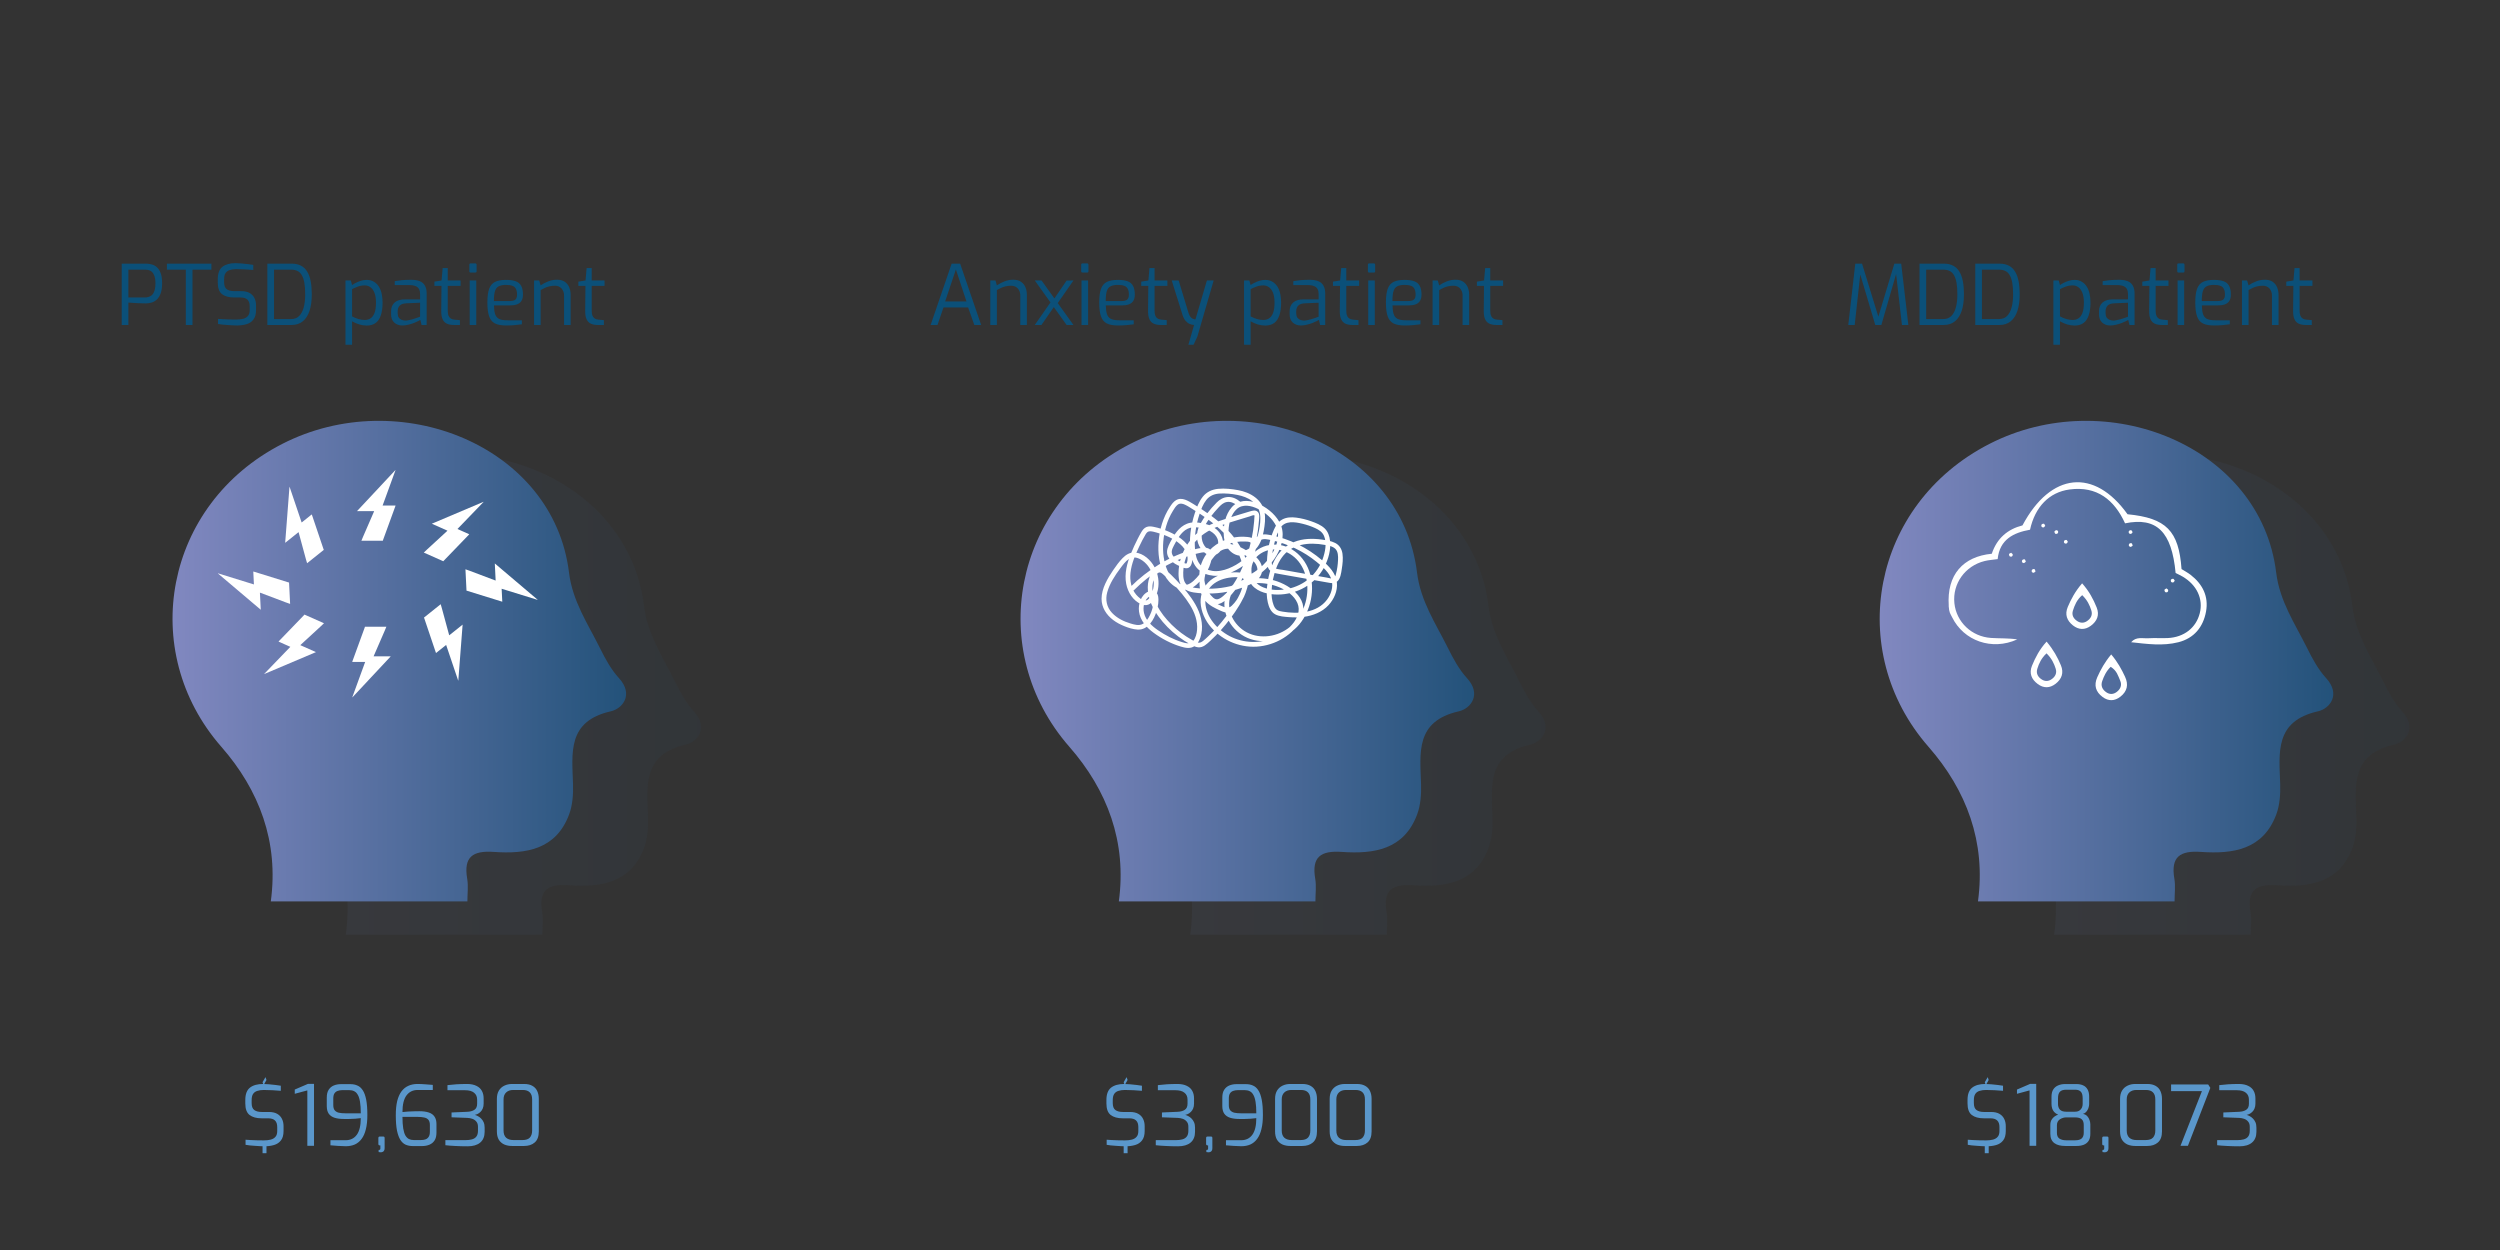 <svg width="100%" height="100%" viewBox="0 0 900 450" fill="none" xmlns="http://www.w3.org/2000/svg">
<rect x="0" y="0" width="900" height="450" fill="#333333" stroke="none"/>
<g opacity="0.08">
<path d="M195.261 336.5C195.261 333.78 195.641 330.99 195.191 328.35C193.831 320.41 197.241 318.16 204.801 318.69C216.281 319.49 227.171 317.91 231.901 305.15C233.141 301.81 233.401 297.92 233.291 294.31C232.941 282.99 231.161 271.63 246.901 268.07C251.161 267.11 255.211 261.99 249.811 256.11C246.971 253.01 244.861 249.1 242.971 245.28C238.611 236.52 233.111 228.47 231.841 218.11C226.261 172.52 170.751 150.2 128.581 171.82C86.131 193.58 76.491 246.35 106.661 280.82C120.381 296.49 127.391 315.12 124.491 336.51" fill="url(#paint0_linear_164_2)"/>
</g>
<g opacity="0.08">
<path d="M499.261 336.5C499.261 333.78 499.641 330.99 499.191 328.35C497.831 320.41 501.241 318.16 508.801 318.69C520.281 319.49 531.171 317.91 535.901 305.15C537.141 301.81 537.401 297.92 537.291 294.31C536.941 282.99 535.161 271.63 550.901 268.07C555.161 267.11 559.211 261.99 553.811 256.11C550.971 253.01 548.861 249.1 546.971 245.28C542.611 236.52 537.111 228.47 535.841 218.11C530.261 172.52 474.751 150.2 432.581 171.82C390.131 193.58 380.491 246.35 410.661 280.82C424.381 296.49 431.391 315.12 428.491 336.51" fill="url(#paint1_linear_164_2)"/>
</g>
<g opacity="0.08">
<path d="M810.261 336.5C810.261 333.78 810.641 330.99 810.191 328.35C808.831 320.41 812.241 318.16 819.801 318.69C831.281 319.49 842.171 317.91 846.901 305.15C848.141 301.81 848.401 297.92 848.291 294.31C847.941 282.99 846.161 271.63 861.901 268.07C866.161 267.11 870.211 261.99 864.811 256.11C861.971 253.01 859.861 249.1 857.971 245.28C853.611 236.52 848.111 228.47 846.841 218.11C841.261 172.52 785.751 150.2 743.581 171.82C701.131 193.58 691.491 246.35 721.661 280.82C735.381 296.49 742.391 315.12 739.491 336.51" fill="url(#paint2_linear_164_2)"/>
</g>
<path d="M168.261 324.5C168.261 321.78 168.641 318.99 168.191 316.35C166.831 308.41 170.241 306.16 177.801 306.69C189.281 307.49 200.171 305.91 204.901 293.15C206.141 289.81 206.401 285.92 206.291 282.31C205.941 270.99 204.161 259.63 219.901 256.07C224.161 255.11 228.211 249.99 222.811 244.11C219.971 241.01 217.861 237.1 215.971 233.28C211.611 224.52 206.111 216.47 204.841 206.11C199.261 160.52 143.751 138.2 101.581 159.82C59.131 181.58 49.491 234.35 79.661 268.82C93.381 284.49 100.391 303.12 97.491 324.51" fill="url(#paint3_linear_164_2)"/>
<path d="M473.55 324.5C473.55 321.78 473.93 318.99 473.48 316.35C472.12 308.41 475.53 306.16 483.09 306.69C494.57 307.49 505.46 305.91 510.19 293.15C511.43 289.81 511.69 285.92 511.58 282.31C511.23 270.99 509.45 259.63 525.19 256.07C529.45 255.11 533.5 249.99 528.1 244.11C525.26 241.01 523.15 237.1 521.26 233.28C516.9 224.52 511.4 216.47 510.13 206.11C504.55 160.52 449.04 138.2 406.87 159.82C364.42 181.58 354.78 234.35 384.95 268.82C398.67 284.49 405.68 303.12 402.78 324.51" fill="url(#paint4_linear_164_2)"/>
<path d="M782.841 324.5C782.841 321.78 783.221 318.99 782.771 316.35C781.411 308.41 784.821 306.16 792.381 306.69C803.861 307.49 814.751 305.91 819.481 293.15C820.721 289.81 820.981 285.92 820.871 282.31C820.521 270.99 818.741 259.63 834.481 256.07C838.741 255.11 842.791 249.99 837.391 244.11C834.551 241.01 832.441 237.1 830.551 233.28C826.191 224.52 820.691 216.47 819.421 206.11C813.841 160.52 758.331 138.2 716.161 159.82C673.711 181.58 664.071 234.35 694.241 268.82C707.961 284.49 714.971 303.12 712.071 324.51" fill="url(#paint5_linear_164_2)"/>
<path d="M446.461 180.6C445.181 179.55 443.621 178.8 441.931 178.93C440.351 179.06 439.071 179.82 437.981 180.93C435.591 183.35 433.371 186.14 431.831 189.18C430.521 191.77 430.561 195.03 432.261 197.45C433.121 198.67 434.451 199.86 436.001 199.99C437.551 200.12 439.051 199.09 439.731 197.75C441.151 194.94 439.731 191.74 437.281 190.07C435.931 189.15 434.321 188.63 432.721 188.34C430.941 188.01 429.041 187.86 427.321 188.54C424.391 189.7 422.661 192.53 421.281 195.21C420.531 196.66 419.771 198.24 420.321 199.89C420.771 201.24 421.851 202.23 423.031 202.97C423.661 203.36 424.331 203.67 425.001 203.96C425.671 204.25 426.511 204.66 427.301 204.57C429.081 204.36 429.361 201.82 429.221 200.41C428.861 196.83 426.141 194.29 423.171 192.61C421.531 191.68 419.791 190.93 418.001 190.36C417.121 190.08 416.221 189.84 415.311 189.66C414.401 189.48 413.541 189.39 412.701 189.74C411.911 190.07 411.381 190.73 410.951 191.44C410.461 192.26 410.011 193.1 409.581 193.95C408.691 195.68 407.881 197.44 407.151 199.24C405.751 202.7 404.711 206.48 405.441 210.22C406.031 213.23 407.901 216.26 410.801 217.5C411.631 217.86 412.551 218 413.411 217.66C414.201 217.35 414.771 216.73 415.251 216.05C416.031 214.94 416.571 213.62 416.841 212.29C417.391 209.57 416.961 206.71 415.681 204.26C414.321 201.65 411.681 199.19 408.641 198.91C406.861 198.75 405.321 199.68 404.131 200.92C402.871 202.22 401.781 203.72 400.771 205.21C398.731 208.22 396.571 211.82 396.561 215.57C396.561 218.7 398.291 221.35 400.721 223.19C401.951 224.13 403.321 224.84 404.751 225.42C406.251 226.03 407.901 226.56 409.521 226.65C413.311 226.86 415.491 223.03 416.421 219.87C416.901 218.25 417.221 216.34 416.921 214.66C416.621 212.98 415.011 212.21 413.441 212.93C410.741 214.16 409.681 217.43 410.051 220.19C410.471 223.42 412.761 225.92 415.291 227.79C418.181 229.93 421.551 231.69 425.001 232.74C426.691 233.26 428.591 233.68 430.131 232.52C431.451 231.52 432.141 229.84 432.471 228.26C433.251 224.58 432.181 220.84 430.361 217.64C428.541 214.44 426.071 211.54 423.531 208.9C422.241 207.56 420.911 206.18 419.431 205.05C417.951 203.92 416.181 204.23 415.021 205.7C412.981 208.28 412.861 211.93 413.651 214.98C414.511 218.31 416.371 221.26 418.571 223.86C420.771 226.46 423.451 228.8 426.351 230.67C427.081 231.14 427.831 231.58 428.591 231.99C429.431 232.45 430.311 232.92 431.281 233.03C433.121 233.24 434.491 231.82 435.731 230.68C438.411 228.21 440.851 225.48 443.021 222.55C445.191 219.62 447.321 216.39 448.581 212.91C448.901 212.04 449.151 211.15 449.311 210.24C449.461 209.42 449.621 208.52 449.291 207.72C448.661 206.22 446.821 206.1 445.411 206.05C442.431 205.95 439.271 206.57 436.741 208.2C434.211 209.83 432.471 212.59 432.241 215.72C432.011 218.85 433.271 222.29 435.201 224.86C439.161 230.13 445.821 233.2 452.401 232.79C455.771 232.58 459.091 231.53 461.971 229.75C464.851 227.97 467.381 225.49 468.621 222.34C471.461 215.13 463.621 209.97 457.551 208.66C454.261 207.95 450.671 207.93 447.411 208.83C445.851 209.26 444.321 209.98 443.161 211.14C442.001 212.3 441.231 213.95 440.941 215.6C439.851 221.89 444.221 228.05 450.101 230.04C456.341 232.15 463.561 229.75 467.741 224.79C471.921 219.83 473.581 212.04 471.331 205.64C470.201 202.43 468.101 199.62 465.181 197.84C462.441 196.17 459.111 195.57 455.991 196.42C452.871 197.27 450.331 199.36 449.271 202.34C448.281 205.12 448.801 208.4 450.721 210.66C452.941 213.27 456.761 214.04 460.031 214.04C463.301 214.04 466.871 213.12 469.811 211.39C472.751 209.66 475.111 207.18 476.691 204.22C478.271 201.26 479.161 197.91 478.811 194.66C478.631 193.03 478.101 191.42 476.891 190.24C475.591 188.98 473.771 188.28 472.101 187.68C470.331 187.04 468.481 186.58 466.611 186.34C464.921 186.13 463.121 186.18 461.601 187.02C460.161 187.81 459.241 189.23 458.601 190.7C457.851 192.42 457.271 194.23 456.861 196.06C456.451 197.89 456.181 199.86 456.121 201.78C456.071 203.36 456.371 205.1 457.891 205.91C458.651 206.32 459.501 206.44 460.341 206.59C461.361 206.77 462.371 206.95 463.391 207.13C465.421 207.49 467.461 207.85 469.491 208.21C471.521 208.57 473.561 208.93 475.591 209.29C476.631 209.47 477.671 209.68 478.721 209.84C479.591 209.97 480.491 209.99 481.241 209.45C482.581 208.48 482.801 206.35 483.041 204.84C483.331 203.04 483.551 201.15 483.291 199.33C483.051 197.68 482.211 196.25 480.701 195.48C479.191 194.71 477.461 194.46 475.821 194.24C472.521 193.79 469.021 193.85 465.891 195.11C462.761 196.37 460.421 198.66 458.871 201.58C457.321 204.5 456.491 207.88 456.141 211.18C455.941 213.08 455.981 215.02 456.411 216.88C456.791 218.52 457.491 220.31 459.051 221.15C460.531 221.95 462.431 222.04 464.081 222.17C465.851 222.31 467.621 222.3 469.381 222.07C472.681 221.63 475.951 220.36 478.251 217.88C480.221 215.75 481.571 212.78 481.291 209.83C480.951 206.34 478.431 203.82 475.901 201.65C470.611 197.11 464.131 193.94 457.281 192.61C455.651 192.29 453.971 192.14 452.571 193.21C451.381 194.12 450.731 195.5 450.231 196.87C448.951 200.39 448.521 204.21 448.951 207.92C449.031 208.57 449.621 208.98 450.241 208.66C454.111 206.67 457.481 203.58 459.651 199.79C461.701 196.22 462.721 191.62 460.561 187.87C458.781 184.77 455.631 182.36 452.331 181.07C449.241 179.86 445.731 179.96 443.431 182.61C441.131 185.26 440.461 188.82 440.531 192.12C440.571 193.96 440.921 195.82 441.991 197.36C443.141 199.01 444.941 200.13 447.001 200.07C449.061 200.01 451.001 198.94 452.311 197.41C453.801 195.66 454.531 193.43 454.931 191.2C455.331 188.97 455.661 186.55 455.211 184.26C454.801 182.15 453.551 180.36 451.871 179.05C450.081 177.66 447.921 176.86 445.701 176.45C443.481 176.04 440.891 175.75 438.551 175.98C436.351 176.2 434.401 177.06 433.011 178.81C431.621 180.56 430.801 182.71 430.111 184.8C428.631 189.3 427.981 194.31 428.641 199.02C428.941 201.15 429.661 203.28 431.211 204.82C432.761 206.36 434.751 207.06 436.821 207.26C439.151 207.48 441.471 206.85 443.581 205.92C445.561 205.05 447.481 203.89 449.091 202.44C450.561 201.11 451.811 199.37 452.151 197.38C452.311 196.44 452.301 195.39 451.761 194.56C451.141 193.62 450.121 193.42 449.081 193.31C445.161 192.87 440.991 193.88 437.731 196.13C434.471 198.38 432.311 201.79 431.841 205.75C431.401 209.5 432.571 213.51 435.311 216.17C436.071 216.91 437.001 217.54 438.101 217.51C439.201 217.48 440.211 216.86 441.071 216.18C442.841 214.79 444.281 213.05 445.511 211.18C448.091 207.26 449.951 202.77 451.261 198.28C451.941 195.96 452.451 193.59 452.801 191.19C452.981 189.96 453.121 188.72 453.221 187.47C453.301 186.49 453.591 185.1 452.831 184.31C452.021 183.46 450.861 183.84 449.891 184.13C448.631 184.51 447.371 184.89 446.111 185.27C443.671 186.02 441.211 186.74 438.811 187.61C436.611 188.41 434.431 189.36 432.511 190.73C430.821 191.92 429.361 193.37 428.131 195.02C425.681 198.29 424.261 202.38 424.271 206.48C424.271 208.65 424.681 210.88 426.611 212.16C428.391 213.34 430.851 213.47 432.911 213.6C437.661 213.91 442.511 213.23 447.001 211.63C449.001 210.91 451.171 210.1 452.751 208.62C454.331 207.14 454.821 205.06 454.001 203.07C453.131 200.94 451.211 199.63 449.301 198.5C447.261 197.29 445.111 196.05 442.701 195.85C438.061 195.46 434.671 199.98 433.091 203.8C431.511 207.62 431.021 212.97 433.961 216.37C435.371 217.99 437.381 218.94 439.301 219.81C440.361 220.29 441.491 220.75 442.671 220.48C443.721 220.24 444.551 219.47 445.251 218.7C448.081 215.63 449.471 211.45 449.461 207.31C449.461 202.96 447.861 198.74 445.461 195.15C442.901 191.31 439.471 188.19 435.761 185.49C433.791 184.06 431.741 182.75 429.671 181.48C427.831 180.36 425.491 178.79 423.341 180.08C422.421 180.63 421.781 181.56 421.201 182.44C420.561 183.4 420.001 184.4 419.521 185.44C418.581 187.47 417.911 189.61 417.511 191.81C416.781 195.88 416.751 200.29 418.031 204.25C418.631 206.11 419.531 207.87 420.841 209.34C422.151 210.81 424.111 212.18 426.171 212.34C428.451 212.51 430.451 210.9 431.921 209.35C433.391 207.8 434.561 205.96 435.361 203.96C435.751 202.98 436.051 201.95 436.241 200.91C436.431 199.87 436.511 198.7 435.701 197.9C435.021 197.22 434.001 197.08 433.081 197.17C431.991 197.28 430.911 197.53 429.851 197.79C425.421 198.89 421.191 200.81 417.301 203.18C413.411 205.55 410.131 208.14 407.061 211.21C406.281 211.99 407.491 213.21 408.271 212.42C413.881 206.81 420.881 202.24 428.501 199.93C429.421 199.65 430.351 199.41 431.291 199.2C432.111 199.02 433.071 198.74 433.921 198.86C434.841 199 434.661 199.94 434.521 200.63C434.351 201.54 434.091 202.44 433.751 203.3C433.071 205.05 432.031 206.67 430.751 208.04C429.471 209.41 427.791 210.94 425.831 210.56C424.151 210.23 422.651 208.95 421.631 207.64C420.611 206.33 419.931 204.76 419.481 203.17C418.491 199.66 418.501 195.81 419.141 192.25C419.491 190.31 420.041 188.38 420.841 186.58C421.251 185.66 421.721 184.76 422.251 183.91C422.721 183.15 423.231 182.25 423.961 181.69C424.761 181.08 425.731 181.29 426.581 181.69C427.551 182.13 428.451 182.75 429.351 183.3C431.131 184.4 432.891 185.53 434.601 186.76C440.831 191.24 446.891 197.65 447.641 205.67C447.981 209.27 447.211 212.99 445.181 216C444.691 216.73 444.111 217.42 443.471 218.03C442.701 218.76 441.981 218.98 440.951 218.64C440.021 218.33 439.101 217.85 438.231 217.4C437.411 216.98 436.601 216.51 435.911 215.9C432.921 213.29 433.161 208.77 434.311 205.32C434.941 203.45 435.941 201.68 437.241 200.2C438.471 198.8 440.061 197.56 442.011 197.53C444.121 197.5 446.081 198.61 447.851 199.65C449.501 200.61 451.321 201.62 452.231 203.38C454.271 207.32 448.631 209.27 445.881 210.19C441.841 211.54 437.581 212.12 433.331 211.9C431.511 211.81 429.301 211.75 427.681 210.81C426.061 209.87 425.921 207.81 425.961 206.08C426.041 202.49 427.321 198.99 429.421 196.1C431.721 192.93 434.991 190.86 438.621 189.48C440.681 188.7 442.801 188.07 444.911 187.42C446.011 187.08 447.111 186.74 448.221 186.41C448.771 186.24 449.321 186.08 449.881 185.91C450.321 185.78 450.941 185.45 451.401 185.48C451.501 185.48 451.561 185.47 451.591 185.51C451.671 185.61 451.601 185.98 451.591 186.1C451.561 186.67 451.521 187.23 451.481 187.8C451.391 188.85 451.271 189.9 451.121 190.95C450.801 193.08 450.351 195.19 449.771 197.27C448.641 201.32 447.041 205.26 444.911 208.9C443.921 210.59 442.791 212.2 441.401 213.59C440.731 214.26 440.011 214.93 439.181 215.41C438.271 215.94 437.501 215.86 436.721 215.15C434.291 212.94 433.261 209.57 433.491 206.36C433.721 203.15 435.441 200.01 438.081 197.99C440.721 195.97 444.341 194.84 447.791 194.94C448.441 194.96 449.691 194.88 450.201 195.36C450.751 195.88 450.521 196.94 450.351 197.57C449.881 199.25 448.681 200.59 447.361 201.68C445.871 202.91 444.091 203.91 442.301 204.63C440.511 205.35 438.431 205.82 436.451 205.52C434.681 205.26 432.941 204.45 431.851 202.99C430.761 201.53 430.361 199.62 430.211 197.82C429.861 193.52 430.461 189.14 431.831 185.06C432.421 183.3 433.111 181.44 434.281 179.97C435.511 178.42 437.231 177.76 439.171 177.67C441.251 177.57 443.421 177.76 445.461 178.17C447.371 178.55 449.251 179.2 450.801 180.4C452.351 181.6 453.321 183.16 453.611 185.05C453.911 187.05 453.591 189.2 453.201 191.17C452.831 193.03 452.231 194.99 450.911 196.42C449.761 197.66 448.021 198.59 446.291 198.34C444.651 198.1 443.421 196.8 442.811 195.32C442.231 193.93 442.191 192.39 442.271 190.91C442.411 188.2 443.171 185.07 445.291 183.21C447.411 181.35 450.501 182.03 452.821 183.18C455.531 184.52 458.191 186.7 459.471 189.5C461.031 192.91 459.491 197.04 457.571 199.96C455.541 203.05 452.671 205.53 449.391 207.21L450.681 207.95C450.291 204.6 450.611 201.21 451.671 198C452.061 196.81 452.551 195.41 453.581 194.61C454.771 193.69 456.421 194.19 457.751 194.48C463.661 195.78 469.291 198.46 473.981 202.29C476.121 204.04 478.671 206.13 479.401 208.91C480.041 211.35 479.181 213.94 477.711 215.9C474.081 220.74 467.191 221.11 461.711 220.19C461.021 220.08 460.271 219.95 459.681 219.54C459.091 219.13 458.741 218.47 458.491 217.82C457.911 216.29 457.721 214.63 457.761 213.01C457.821 210.09 458.461 207.09 459.511 204.36C460.501 201.81 462.081 199.37 464.401 197.84C466.721 196.31 469.731 195.7 472.591 195.73C474.041 195.74 475.481 195.9 476.911 196.16C478.201 196.4 479.781 196.63 480.751 197.61C481.721 198.59 481.751 200.24 481.691 201.58C481.621 203.31 481.371 205.04 480.931 206.72C480.811 207.18 480.681 207.8 480.261 208.09C479.641 208.52 478.441 208.08 477.781 207.96C476.031 207.65 474.281 207.34 472.531 207.04C468.951 206.41 465.371 205.78 461.791 205.15C460.581 204.94 458.481 204.96 458.001 203.56C457.811 203 457.821 202.4 457.841 201.82C457.871 200.94 457.941 200.05 458.051 199.18C458.261 197.54 458.621 195.91 459.101 194.33C459.541 192.88 460.051 191.37 460.881 190.08C462.661 187.32 466.131 187.88 468.891 188.55C470.451 188.93 471.991 189.44 473.451 190.11C474.821 190.74 476.071 191.53 476.661 192.97C477.721 195.52 477.061 198.78 476.151 201.28C475.191 203.91 473.551 206.29 471.461 208.14C469.231 210.11 466.451 211.41 463.551 212.01C460.651 212.61 457.481 212.55 454.751 211.45C452.291 210.46 450.631 208.35 450.501 205.67C450.371 202.99 451.671 200.66 453.871 199.25C458.741 196.13 464.991 198.37 468.061 202.92C471.381 207.83 471.371 214.63 468.871 219.89C466.371 225.15 461.551 228.71 455.801 229.07C453.041 229.24 450.281 228.64 447.951 227.13C445.791 225.73 444.021 223.6 443.141 221.18C442.261 218.76 442.141 215.69 443.581 213.37C445.131 210.88 448.351 210.18 451.071 209.97C453.961 209.74 456.881 210.08 459.611 211.06C462.341 212.04 465.011 213.67 466.541 216.09C470.011 221.58 463.621 227.26 459.081 229.38C453.861 231.82 447.701 231.66 442.611 228.97C437.821 226.43 433.481 221.39 433.951 215.65C434.421 209.91 440.331 207.64 445.301 207.79C445.861 207.81 446.431 207.82 446.981 207.96C447.711 208.15 447.801 208.55 447.721 209.28C447.541 210.85 447.001 212.4 446.351 213.83C445.011 216.76 443.181 219.5 441.251 222.07C439.321 224.64 437.251 226.91 434.971 229.06C434.401 229.6 433.821 230.15 433.211 230.65C432.641 231.12 432.021 231.49 431.261 231.35C430.501 231.21 429.751 230.73 429.071 230.35C428.391 229.97 427.751 229.59 427.111 229.17C424.561 227.52 422.241 225.51 420.231 223.24C418.221 220.97 416.651 218.64 415.681 215.9C414.711 213.16 414.451 210.3 415.741 207.77C416.021 207.23 416.341 206.66 416.851 206.3C417.561 205.79 418.181 206.28 418.741 206.77C419.941 207.82 421.101 208.93 422.201 210.08C424.461 212.42 426.631 214.95 428.351 217.72C430.071 220.49 431.221 223.54 430.941 226.78C430.831 228.12 430.441 229.66 429.571 230.72C428.471 232.05 426.861 231.57 425.431 231.13C422.391 230.2 419.481 228.67 416.861 226.87C414.681 225.38 412.491 223.37 411.851 220.71C411.331 218.56 411.881 215.79 413.951 214.63C414.351 214.41 414.891 214.18 415.131 214.7C415.421 215.32 415.281 216.26 415.231 216.9C415.111 218.46 414.681 220.01 413.991 221.41C413.391 222.63 412.611 223.94 411.381 224.62C410.021 225.37 408.361 224.87 406.971 224.45C404.521 223.72 402.091 222.52 400.321 220.63C398.401 218.57 397.861 215.93 398.601 213.22C399.461 210.09 401.391 207.16 403.321 204.58C404.201 203.4 405.171 202.03 406.431 201.22C407.801 200.34 409.291 200.63 410.641 201.4C414.711 203.74 416.421 209.27 414.671 213.57C414.311 214.47 413.591 216.04 412.501 216.18C411.231 216.34 409.831 215 409.071 214.13C407.201 211.96 406.691 208.96 406.981 206.19C407.331 202.86 408.741 199.63 410.171 196.64C410.881 195.16 411.621 193.67 412.481 192.27C412.891 191.61 413.321 191.22 414.131 191.26C414.941 191.3 415.711 191.54 416.471 191.75C419.441 192.56 422.581 193.87 424.901 195.94C425.991 196.91 426.891 198.08 427.301 199.49C427.491 200.16 427.581 200.86 427.511 201.55C427.481 201.87 427.411 202.19 427.301 202.5C427.161 202.9 427.121 202.95 426.711 202.83C424.841 202.28 421.581 200.81 421.841 198.41C421.921 197.71 422.271 197.06 422.581 196.44C422.911 195.79 423.251 195.14 423.621 194.51C424.261 193.42 424.971 192.37 425.891 191.5C426.871 190.57 428.081 189.95 429.441 189.84C430.981 189.72 432.601 190.02 434.061 190.49C436.441 191.25 438.831 193.08 438.521 195.86C438.401 196.91 437.771 197.96 436.701 198.27C435.471 198.62 434.251 197.43 433.621 196.5C432.231 194.4 432.341 191.84 433.501 189.68C434.871 187.12 436.701 184.79 438.691 182.68C439.531 181.79 440.371 180.96 441.621 180.73C442.931 180.49 444.211 181.04 445.221 181.86C446.071 182.56 447.291 181.35 446.431 180.65L446.461 180.6Z" fill="white"/>
<path d="M43.81 116.99V94.91H52.6C53.24 94.91 53.89 95 54.55 95.18C55.23 95.34 55.86 95.67 56.44 96.17C57.02 96.65 57.48 97.36 57.82 98.3C58.18 99.22 58.36 100.44 58.36 101.96C58.36 103.52 58.17 104.78 57.79 105.74C57.43 106.68 56.95 107.41 56.35 107.93C55.77 108.43 55.14 108.77 54.46 108.95C53.78 109.13 53.12 109.22 52.48 109.22C52.18 109.22 51.74 109.21 51.16 109.19C50.58 109.17 49.96 109.15 49.3 109.13C48.66 109.09 48.06 109.05 47.5 109.01C46.94 108.97 46.51 108.94 46.21 108.92V116.99H43.81ZM46.21 107.09H52.18C52.88 107.09 53.52 106.94 54.1 106.64C54.68 106.34 55.13 105.82 55.45 105.08C55.79 104.34 55.96 103.31 55.96 101.99C55.96 100.69 55.79 99.69 55.45 98.99C55.13 98.27 54.7 97.77 54.16 97.49C53.62 97.21 53.03 97.07 52.39 97.07H46.21V107.09ZM66.895 116.99V97.07H60.086V94.91H76.106V97.07H69.296V116.99H66.895ZM85.178 117.17C84.738 117.17 84.208 117.15 83.588 117.11C82.988 117.09 82.368 117.05 81.728 116.99C81.088 116.95 80.478 116.9 79.898 116.84C79.338 116.78 78.868 116.71 78.488 116.63V114.8C78.988 114.84 79.598 114.88 80.318 114.92C81.038 114.96 81.808 114.99 82.628 115.01C83.468 115.03 84.288 115.04 85.088 115.04C85.988 115.04 86.798 114.95 87.518 114.77C88.238 114.59 88.808 114.26 89.228 113.78C89.668 113.3 89.888 112.61 89.888 111.71V110.21C89.888 109.19 89.628 108.42 89.108 107.9C88.588 107.36 87.748 107.09 86.588 107.09H84.218C82.398 107.09 80.968 106.69 79.928 105.89C78.908 105.09 78.398 103.71 78.398 101.75V100.49C78.398 98.41 78.958 96.93 80.078 96.05C81.198 95.17 82.778 94.73 84.818 94.73C85.458 94.73 86.178 94.77 86.978 94.85C87.778 94.91 88.548 94.99 89.288 95.09C90.048 95.17 90.678 95.26 91.178 95.36V97.19C90.298 97.11 89.298 97.04 88.178 96.98C87.078 96.92 86.038 96.89 85.058 96.89C84.158 96.89 83.378 97 82.718 97.22C82.058 97.42 81.548 97.79 81.188 98.33C80.848 98.85 80.678 99.6 80.678 100.58V101.6C80.678 102.82 80.998 103.66 81.638 104.12C82.278 104.58 83.168 104.81 84.308 104.81H86.858C88.078 104.81 89.078 105.03 89.858 105.47C90.638 105.91 91.218 106.52 91.598 107.3C91.978 108.06 92.168 108.94 92.168 109.94V111.65C92.168 113.13 91.848 114.27 91.208 115.07C90.588 115.87 89.748 116.42 88.688 116.72C87.648 117.02 86.478 117.17 85.178 117.17ZM96.251 116.99V94.91H104.981C106.321 94.91 107.451 95.16 108.371 95.66C109.291 96.14 110.031 96.85 110.591 97.79C111.171 98.73 111.591 99.89 111.851 101.27C112.111 102.63 112.241 104.19 112.241 105.95C112.241 108.27 111.971 110.25 111.431 111.89C110.891 113.53 110.081 114.79 109.001 115.67C107.921 116.55 106.581 116.99 104.981 116.99H96.251ZM98.651 114.86H104.801C105.981 114.86 106.941 114.5 107.681 113.78C108.421 113.04 108.971 112.01 109.331 110.69C109.691 109.35 109.871 107.77 109.871 105.95C109.871 104.31 109.771 102.93 109.571 101.81C109.371 100.67 109.061 99.75 108.641 99.05C108.241 98.35 107.721 97.85 107.081 97.55C106.441 97.23 105.681 97.07 104.801 97.07H98.651V114.86ZM124.376 124.1V100.97H126.296L126.746 102.62C127.106 102.36 127.566 102.09 128.126 101.81C128.706 101.51 129.326 101.26 129.986 101.06C130.666 100.86 131.336 100.76 131.996 100.76C133.036 100.76 133.916 100.99 134.636 101.45C135.376 101.89 135.976 102.49 136.436 103.25C136.896 104.01 137.226 104.88 137.426 105.86C137.626 106.84 137.726 107.87 137.726 108.95C137.726 110.75 137.516 112.27 137.096 113.51C136.696 114.73 136.076 115.65 135.236 116.27C134.396 116.89 133.316 117.2 131.996 117.2C131.096 117.2 130.186 117.06 129.266 116.78C128.366 116.48 127.526 116.11 126.746 115.67V124.1H124.376ZM131.336 115.19C132.096 115.19 132.776 115 133.376 114.62C133.976 114.24 134.456 113.6 134.816 112.7C135.176 111.78 135.356 110.53 135.356 108.95C135.356 107.45 135.166 106.25 134.786 105.35C134.406 104.43 133.916 103.77 133.316 103.37C132.716 102.95 132.056 102.74 131.336 102.74C130.416 102.74 129.566 102.89 128.786 103.19C128.026 103.47 127.346 103.77 126.746 104.09V113.9C127.446 114.28 128.186 114.59 128.966 114.83C129.766 115.07 130.556 115.19 131.336 115.19ZM144.839 117.17C143.659 117.17 142.689 116.82 141.929 116.12C141.169 115.42 140.789 114.43 140.789 113.15V112.01C140.789 110.75 141.199 109.73 142.019 108.95C142.859 108.17 144.119 107.78 145.799 107.78H151.229V105.8C151.229 105.14 151.109 104.58 150.869 104.12C150.649 103.64 150.239 103.27 149.639 103.01C149.059 102.75 148.209 102.62 147.089 102.62H142.109V101.21C142.809 101.09 143.619 100.98 144.539 100.88C145.479 100.78 146.579 100.73 147.839 100.73C149.139 100.71 150.219 100.87 151.079 101.21C151.939 101.55 152.569 102.09 152.969 102.83C153.389 103.55 153.599 104.5 153.599 105.68V116.99H151.769L151.319 115.16C151.239 115.24 150.989 115.38 150.569 115.58C150.169 115.78 149.649 116.01 149.009 116.27C148.389 116.51 147.709 116.72 146.969 116.9C146.249 117.08 145.539 117.17 144.839 117.17ZM145.829 115.4C146.189 115.42 146.599 115.38 147.059 115.28C147.519 115.18 147.989 115.07 148.469 114.95C148.949 114.81 149.389 114.67 149.789 114.53C150.209 114.39 150.549 114.27 150.809 114.17C151.069 114.07 151.209 114.02 151.229 114.02V108.98L146.339 109.19C145.199 109.23 144.379 109.51 143.879 110.03C143.399 110.55 143.159 111.22 143.159 112.04V112.76C143.159 113.4 143.289 113.92 143.549 114.32C143.829 114.7 144.169 114.97 144.569 115.13C144.989 115.29 145.409 115.38 145.829 115.4ZM163.377 116.99C162.337 116.99 161.477 116.82 160.797 116.48C160.117 116.14 159.617 115.59 159.297 114.83C158.977 114.07 158.827 113.06 158.847 111.8L158.937 102.92H156.387V101.39L158.967 100.97L159.357 96.5H161.187V100.97H165.807V102.92H161.187V111.8C161.187 112.5 161.257 113.06 161.397 113.48C161.557 113.9 161.757 114.22 161.997 114.44C162.257 114.66 162.527 114.82 162.807 114.92C163.087 115 163.357 115.05 163.617 115.07L165.567 115.25V116.99H163.377ZM169.443 98.12C169.123 98.12 168.963 97.96 168.963 97.64V95.3C168.963 94.98 169.123 94.82 169.443 94.82H171.123C171.283 94.82 171.393 94.87 171.453 94.97C171.533 95.05 171.573 95.16 171.573 95.3V97.64C171.573 97.96 171.423 98.12 171.123 98.12H169.443ZM169.083 116.99V100.97H171.453V116.99H169.083ZM182.146 117.17C180.466 117.17 179.136 116.92 178.156 116.42C177.196 115.92 176.506 115.07 176.086 113.87C175.666 112.67 175.456 111.03 175.456 108.95C175.456 106.83 175.666 105.18 176.086 104C176.526 102.8 177.236 101.96 178.216 101.48C179.196 101 180.516 100.76 182.176 100.76C183.596 100.76 184.746 100.92 185.626 101.24C186.526 101.56 187.186 102.11 187.606 102.89C188.046 103.65 188.266 104.71 188.266 106.07C188.266 107.01 188.076 107.77 187.696 108.35C187.336 108.91 186.806 109.32 186.106 109.58C185.426 109.82 184.616 109.94 183.676 109.94H177.826C177.846 111.24 177.986 112.29 178.246 113.09C178.506 113.87 178.976 114.44 179.656 114.8C180.356 115.14 181.376 115.31 182.716 115.31H187.876V116.75C186.956 116.87 186.056 116.97 185.176 117.05C184.296 117.13 183.286 117.17 182.146 117.17ZM177.796 108.38H183.496C184.396 108.38 185.056 108.22 185.476 107.9C185.916 107.56 186.136 106.96 186.136 106.1C186.136 105.18 185.996 104.47 185.716 103.97C185.456 103.45 185.036 103.09 184.456 102.89C183.896 102.67 183.136 102.56 182.176 102.56C181.056 102.56 180.176 102.73 179.536 103.07C178.896 103.39 178.446 103.97 178.186 104.81C177.926 105.65 177.796 106.84 177.796 108.38ZM192.257 116.99V100.97H194.117L194.627 102.74C195.387 102.2 196.277 101.73 197.297 101.33C198.317 100.91 199.377 100.7 200.477 100.7C201.657 100.7 202.607 100.95 203.327 101.45C204.047 101.95 204.577 102.61 204.917 103.43C205.257 104.25 205.427 105.14 205.427 106.1V116.99H203.057V106.37C203.057 105.69 202.917 105.09 202.637 104.57C202.377 104.03 201.997 103.61 201.497 103.31C201.017 103.01 200.417 102.86 199.697 102.86C199.037 102.86 198.417 102.93 197.837 103.07C197.277 103.19 196.737 103.37 196.217 103.61C195.717 103.83 195.187 104.1 194.627 104.42V116.99H192.257ZM215.203 116.99C214.163 116.99 213.303 116.82 212.623 116.48C211.943 116.14 211.443 115.59 211.123 114.83C210.803 114.07 210.653 113.06 210.673 111.8L210.763 102.92H208.213V101.39L210.793 100.97L211.183 96.5H213.013V100.97H217.633V102.92H213.013V111.8C213.013 112.5 213.083 113.06 213.223 113.48C213.383 113.9 213.583 114.22 213.823 114.44C214.083 114.66 214.353 114.82 214.633 114.92C214.913 115 215.183 115.05 215.443 115.07L217.393 115.25V116.99H215.203Z" fill="#0B5079"/>
<path d="M335.03 116.99L342.59 94.91H345.65L353.21 116.99H350.75L348.53 110.69H339.65L337.49 116.99H335.03ZM340.25 108.53H347.93L344.12 97.01L340.25 108.53ZM356.505 116.99V100.97H358.365L358.875 102.74C359.635 102.2 360.525 101.73 361.545 101.33C362.565 100.91 363.625 100.7 364.725 100.7C365.905 100.7 366.855 100.95 367.575 101.45C368.295 101.95 368.825 102.61 369.165 103.43C369.505 104.25 369.675 105.14 369.675 106.1V116.99H367.305V106.37C367.305 105.69 367.165 105.09 366.885 104.57C366.625 104.03 366.245 103.61 365.745 103.31C365.265 103.01 364.665 102.86 363.945 102.86C363.285 102.86 362.665 102.93 362.085 103.07C361.525 103.19 360.985 103.37 360.465 103.61C359.965 103.83 359.435 104.1 358.875 104.42V116.99H356.505ZM383.981 116.99L372.521 100.97H374.951L386.441 116.99H383.981ZM372.521 116.99L378.551 108.32L379.451 110.45L374.921 116.99H372.521ZM380.381 109.7L379.331 107.81L383.981 101L386.441 100.97L380.381 109.7ZM389.706 98.12C389.386 98.12 389.226 97.96 389.226 97.64V95.3C389.226 94.98 389.386 94.82 389.706 94.82H391.386C391.546 94.82 391.656 94.87 391.716 94.97C391.796 95.05 391.836 95.16 391.836 95.3V97.64C391.836 97.96 391.686 98.12 391.386 98.12H389.706ZM389.346 116.99V100.97H391.716V116.99H389.346ZM402.41 117.17C400.73 117.17 399.4 116.92 398.42 116.42C397.46 115.92 396.77 115.07 396.35 113.87C395.93 112.67 395.72 111.03 395.72 108.95C395.72 106.83 395.93 105.18 396.35 104C396.79 102.8 397.5 101.96 398.48 101.48C399.46 101 400.78 100.76 402.44 100.76C403.86 100.76 405.01 100.92 405.89 101.24C406.79 101.56 407.45 102.11 407.87 102.89C408.31 103.65 408.53 104.71 408.53 106.07C408.53 107.01 408.34 107.77 407.96 108.35C407.6 108.91 407.07 109.32 406.37 109.58C405.69 109.82 404.88 109.94 403.94 109.94H398.09C398.11 111.24 398.25 112.29 398.51 113.09C398.77 113.87 399.24 114.44 399.92 114.8C400.62 115.14 401.64 115.31 402.98 115.31H408.14V116.75C407.22 116.87 406.32 116.97 405.44 117.05C404.56 117.13 403.55 117.17 402.41 117.17ZM398.06 108.38H403.76C404.66 108.38 405.32 108.22 405.74 107.9C406.18 107.56 406.4 106.96 406.4 106.1C406.4 105.18 406.26 104.47 405.98 103.97C405.72 103.45 405.3 103.09 404.72 102.89C404.16 102.67 403.4 102.56 402.44 102.56C401.32 102.56 400.44 102.73 399.8 103.07C399.16 103.39 398.71 103.97 398.45 104.81C398.19 105.65 398.06 106.84 398.06 108.38ZM417.83 116.99C416.79 116.99 415.93 116.82 415.25 116.48C414.57 116.14 414.07 115.59 413.75 114.83C413.43 114.07 413.28 113.06 413.3 111.8L413.39 102.92H410.84V101.39L413.42 100.97L413.81 96.5H415.64V100.97H420.26V102.92H415.64V111.8C415.64 112.5 415.71 113.06 415.85 113.48C416.01 113.9 416.21 114.22 416.45 114.44C416.71 114.66 416.98 114.82 417.26 114.92C417.54 115 417.81 115.05 418.07 115.07L420.02 115.25V116.99H417.83ZM427.826 124.1L429.866 116.99C429.366 116.97 428.846 116.85 428.306 116.63C427.766 116.41 427.266 116.03 426.806 115.49C426.346 114.95 425.966 114.2 425.666 113.24L421.826 100.97H424.316L427.886 112.73C428.106 113.35 428.336 113.81 428.576 114.11C428.836 114.41 429.096 114.62 429.356 114.74C429.616 114.86 429.836 114.93 430.016 114.95C430.216 114.95 430.336 114.95 430.376 114.95L434.486 100.97H436.916L431.066 121.13L429.686 124.1H427.826ZM447.852 124.1V100.97H449.772L450.222 102.62C450.582 102.36 451.042 102.09 451.602 101.81C452.182 101.51 452.802 101.26 453.462 101.06C454.142 100.86 454.812 100.76 455.472 100.76C456.512 100.76 457.392 100.99 458.112 101.45C458.852 101.89 459.452 102.49 459.912 103.25C460.372 104.01 460.702 104.88 460.902 105.86C461.102 106.84 461.202 107.87 461.202 108.95C461.202 110.75 460.992 112.27 460.572 113.51C460.172 114.73 459.552 115.65 458.712 116.27C457.872 116.89 456.792 117.2 455.472 117.2C454.572 117.2 453.662 117.06 452.742 116.78C451.842 116.48 451.002 116.11 450.222 115.67V124.1H447.852ZM454.812 115.19C455.572 115.19 456.252 115 456.852 114.62C457.452 114.24 457.932 113.6 458.292 112.7C458.652 111.78 458.832 110.53 458.832 108.95C458.832 107.45 458.642 106.25 458.262 105.35C457.882 104.43 457.392 103.77 456.792 103.37C456.192 102.95 455.532 102.74 454.812 102.74C453.892 102.74 453.042 102.89 452.262 103.19C451.502 103.47 450.822 103.77 450.222 104.09V113.9C450.922 114.28 451.662 114.59 452.442 114.83C453.242 115.07 454.032 115.19 454.812 115.19ZM468.316 117.17C467.136 117.17 466.166 116.82 465.406 116.12C464.646 115.42 464.266 114.43 464.266 113.15V112.01C464.266 110.75 464.676 109.73 465.496 108.95C466.336 108.17 467.596 107.78 469.276 107.78H474.706V105.8C474.706 105.14 474.586 104.58 474.346 104.12C474.126 103.64 473.716 103.27 473.116 103.01C472.536 102.75 471.686 102.62 470.566 102.62H465.586V101.21C466.286 101.09 467.096 100.98 468.016 100.88C468.956 100.78 470.056 100.73 471.316 100.73C472.616 100.71 473.696 100.87 474.556 101.21C475.416 101.55 476.046 102.09 476.446 102.83C476.866 103.55 477.076 104.5 477.076 105.68V116.99H475.246L474.796 115.16C474.716 115.24 474.466 115.38 474.046 115.58C473.646 115.78 473.126 116.01 472.486 116.27C471.866 116.51 471.186 116.72 470.446 116.9C469.726 117.08 469.016 117.17 468.316 117.17ZM469.306 115.4C469.666 115.42 470.076 115.38 470.536 115.28C470.996 115.18 471.466 115.07 471.946 114.95C472.426 114.81 472.866 114.67 473.266 114.53C473.686 114.39 474.026 114.27 474.286 114.17C474.546 114.07 474.686 114.02 474.706 114.02V108.98L469.816 109.19C468.676 109.23 467.856 109.51 467.356 110.03C466.876 110.55 466.636 111.22 466.636 112.04V112.76C466.636 113.4 466.766 113.92 467.026 114.32C467.306 114.7 467.646 114.97 468.046 115.13C468.466 115.29 468.886 115.38 469.306 115.4ZM486.854 116.99C485.814 116.99 484.954 116.82 484.274 116.48C483.594 116.14 483.094 115.59 482.774 114.83C482.454 114.07 482.304 113.06 482.324 111.8L482.414 102.92H479.864V101.39L482.444 100.97L482.834 96.5H484.664V100.97H489.284V102.92H484.664V111.8C484.664 112.5 484.734 113.06 484.874 113.48C485.034 113.9 485.234 114.22 485.474 114.44C485.734 114.66 486.004 114.82 486.284 114.92C486.564 115 486.834 115.05 487.094 115.07L489.044 115.25V116.99H486.854ZM492.919 98.12C492.599 98.12 492.439 97.96 492.439 97.64V95.3C492.439 94.98 492.599 94.82 492.919 94.82H494.599C494.759 94.82 494.869 94.87 494.929 94.97C495.009 95.05 495.049 95.16 495.049 95.3V97.64C495.049 97.96 494.899 98.12 494.599 98.12H492.919ZM492.559 116.99V100.97H494.929V116.99H492.559ZM505.623 117.17C503.943 117.17 502.613 116.92 501.633 116.42C500.673 115.92 499.983 115.07 499.563 113.87C499.143 112.67 498.933 111.03 498.933 108.95C498.933 106.83 499.143 105.18 499.563 104C500.003 102.8 500.713 101.96 501.693 101.48C502.673 101 503.993 100.76 505.653 100.76C507.073 100.76 508.223 100.92 509.103 101.24C510.003 101.56 510.663 102.11 511.083 102.89C511.523 103.65 511.743 104.71 511.743 106.07C511.743 107.01 511.553 107.77 511.173 108.35C510.813 108.91 510.283 109.32 509.583 109.58C508.903 109.82 508.093 109.94 507.153 109.94H501.303C501.323 111.24 501.463 112.29 501.723 113.09C501.983 113.87 502.453 114.44 503.133 114.8C503.833 115.14 504.853 115.31 506.193 115.31H511.353V116.75C510.433 116.87 509.533 116.97 508.653 117.05C507.773 117.13 506.763 117.17 505.623 117.17ZM501.273 108.38H506.973C507.873 108.38 508.533 108.22 508.953 107.9C509.393 107.56 509.613 106.96 509.613 106.1C509.613 105.18 509.473 104.47 509.193 103.97C508.933 103.45 508.513 103.09 507.933 102.89C507.373 102.67 506.613 102.56 505.653 102.56C504.533 102.56 503.653 102.73 503.013 103.07C502.373 103.39 501.923 103.97 501.663 104.81C501.403 105.65 501.273 106.84 501.273 108.38ZM515.733 116.99V100.97H517.593L518.103 102.74C518.863 102.2 519.753 101.73 520.773 101.33C521.793 100.91 522.853 100.7 523.953 100.7C525.133 100.7 526.083 100.95 526.803 101.45C527.523 101.95 528.053 102.61 528.393 103.43C528.733 104.25 528.903 105.14 528.903 106.1V116.99H526.533V106.37C526.533 105.69 526.393 105.09 526.113 104.57C525.853 104.03 525.473 103.61 524.973 103.31C524.493 103.01 523.893 102.86 523.173 102.86C522.513 102.86 521.893 102.93 521.313 103.07C520.753 103.19 520.213 103.37 519.693 103.61C519.193 103.83 518.663 104.1 518.103 104.42V116.99H515.733ZM538.68 116.99C537.64 116.99 536.78 116.82 536.1 116.48C535.42 116.14 534.92 115.59 534.6 114.83C534.28 114.07 534.13 113.06 534.15 111.8L534.24 102.92H531.69V101.39L534.27 100.97L534.66 96.5H536.49V100.97H541.11V102.92H536.49V111.8C536.49 112.5 536.56 113.06 536.7 113.48C536.86 113.9 537.06 114.22 537.3 114.44C537.56 114.66 537.83 114.82 538.11 114.92C538.39 115 538.66 115.05 538.92 115.07L540.87 115.25V116.99H538.68Z" fill="#0B5079"/>
<path d="M665.38 116.99L667.9 94.91H670.33L676.21 113.99L681.97 94.91H684.43L687.01 116.99H684.7L682.48 97.64L682.87 97.7L677.29 116.99H675.1L669.37 97.73L669.82 97.67L667.69 116.99H665.38ZM691.029 116.99V94.91H699.759C701.099 94.91 702.229 95.16 703.149 95.66C704.069 96.14 704.809 96.85 705.369 97.79C705.949 98.73 706.369 99.89 706.629 101.27C706.889 102.63 707.019 104.19 707.019 105.95C707.019 108.27 706.749 110.25 706.209 111.89C705.669 113.53 704.859 114.79 703.779 115.67C702.699 116.55 701.359 116.99 699.759 116.99H691.029ZM693.429 114.86H699.579C700.759 114.86 701.719 114.5 702.459 113.78C703.199 113.04 703.749 112.01 704.109 110.69C704.469 109.35 704.649 107.77 704.649 105.95C704.649 104.31 704.549 102.93 704.349 101.81C704.149 100.67 703.839 99.75 703.419 99.05C703.019 98.35 702.499 97.85 701.859 97.55C701.219 97.23 700.459 97.07 699.579 97.07H693.429V114.86ZM711.097 116.99V94.91H719.827C721.167 94.91 722.297 95.16 723.217 95.66C724.137 96.14 724.877 96.85 725.437 97.79C726.017 98.73 726.437 99.89 726.697 101.27C726.957 102.63 727.087 104.19 727.087 105.95C727.087 108.27 726.817 110.25 726.277 111.89C725.737 113.53 724.927 114.79 723.847 115.67C722.767 116.55 721.427 116.99 719.827 116.99H711.097ZM713.497 114.86H719.647C720.827 114.86 721.787 114.5 722.527 113.78C723.267 113.04 723.817 112.01 724.177 110.69C724.537 109.35 724.717 107.77 724.717 105.95C724.717 104.31 724.617 102.93 724.417 101.81C724.217 100.67 723.907 99.75 723.487 99.05C723.087 98.35 722.567 97.85 721.927 97.55C721.287 97.23 720.527 97.07 719.647 97.07H713.497V114.86ZM739.221 124.1V100.97H741.141L741.591 102.62C741.951 102.36 742.411 102.09 742.971 101.81C743.551 101.51 744.171 101.26 744.831 101.06C745.511 100.86 746.181 100.76 746.841 100.76C747.881 100.76 748.761 100.99 749.481 101.45C750.221 101.89 750.821 102.49 751.281 103.25C751.741 104.01 752.071 104.88 752.271 105.86C752.471 106.84 752.571 107.87 752.571 108.95C752.571 110.75 752.361 112.27 751.941 113.51C751.541 114.73 750.921 115.65 750.081 116.27C749.241 116.89 748.161 117.2 746.841 117.2C745.941 117.2 745.031 117.06 744.111 116.78C743.211 116.48 742.371 116.11 741.591 115.67V124.1H739.221ZM746.181 115.19C746.941 115.19 747.621 115 748.221 114.62C748.821 114.24 749.301 113.6 749.661 112.7C750.021 111.78 750.201 110.53 750.201 108.95C750.201 107.45 750.011 106.25 749.631 105.35C749.251 104.43 748.761 103.77 748.161 103.37C747.561 102.95 746.901 102.74 746.181 102.74C745.261 102.74 744.411 102.89 743.631 103.19C742.871 103.47 742.191 103.77 741.591 104.09V113.9C742.291 114.28 743.031 114.59 743.811 114.83C744.611 115.07 745.401 115.19 746.181 115.19ZM759.685 117.17C758.505 117.17 757.535 116.82 756.775 116.12C756.015 115.42 755.635 114.43 755.635 113.15V112.01C755.635 110.75 756.045 109.73 756.865 108.95C757.705 108.17 758.965 107.78 760.645 107.78H766.075V105.8C766.075 105.14 765.955 104.58 765.715 104.12C765.495 103.64 765.085 103.27 764.485 103.01C763.905 102.75 763.055 102.62 761.935 102.62H756.955V101.21C757.655 101.09 758.465 100.98 759.385 100.88C760.325 100.78 761.425 100.73 762.685 100.73C763.985 100.71 765.065 100.87 765.925 101.21C766.785 101.55 767.415 102.09 767.815 102.83C768.235 103.55 768.445 104.5 768.445 105.68V116.99H766.615L766.165 115.16C766.085 115.24 765.835 115.38 765.415 115.58C765.015 115.78 764.495 116.01 763.855 116.27C763.235 116.51 762.555 116.72 761.815 116.9C761.095 117.08 760.385 117.17 759.685 117.17ZM760.675 115.4C761.035 115.42 761.445 115.38 761.905 115.28C762.365 115.18 762.835 115.07 763.315 114.95C763.795 114.81 764.235 114.67 764.635 114.53C765.055 114.39 765.395 114.27 765.655 114.17C765.915 114.07 766.055 114.02 766.075 114.02V108.98L761.185 109.19C760.045 109.23 759.225 109.51 758.725 110.03C758.245 110.55 758.005 111.22 758.005 112.04V112.76C758.005 113.4 758.135 113.92 758.395 114.32C758.675 114.7 759.015 114.97 759.415 115.13C759.835 115.29 760.255 115.38 760.675 115.4ZM778.223 116.99C777.183 116.99 776.323 116.82 775.643 116.48C774.963 116.14 774.463 115.59 774.143 114.83C773.823 114.07 773.673 113.06 773.693 111.8L773.783 102.92H771.233V101.39L773.813 100.97L774.203 96.5H776.033V100.97H780.653V102.92H776.033V111.8C776.033 112.5 776.103 113.06 776.243 113.48C776.403 113.9 776.603 114.22 776.843 114.44C777.103 114.66 777.373 114.82 777.653 114.92C777.933 115 778.203 115.05 778.463 115.07L780.413 115.25V116.99H778.223ZM784.288 98.12C783.968 98.12 783.808 97.96 783.808 97.64V95.3C783.808 94.98 783.968 94.82 784.288 94.82H785.968C786.128 94.82 786.238 94.87 786.298 94.97C786.378 95.05 786.418 95.16 786.418 95.3V97.64C786.418 97.96 786.268 98.12 785.968 98.12H784.288ZM783.928 116.99V100.97H786.298V116.99H783.928ZM796.992 117.17C795.312 117.17 793.982 116.92 793.002 116.42C792.042 115.92 791.352 115.07 790.932 113.87C790.512 112.67 790.302 111.03 790.302 108.95C790.302 106.83 790.512 105.18 790.932 104C791.372 102.8 792.082 101.96 793.062 101.48C794.042 101 795.362 100.76 797.022 100.76C798.442 100.76 799.592 100.92 800.472 101.24C801.372 101.56 802.032 102.11 802.452 102.89C802.892 103.65 803.112 104.71 803.112 106.07C803.112 107.01 802.922 107.77 802.542 108.35C802.182 108.91 801.652 109.32 800.952 109.58C800.272 109.82 799.462 109.94 798.522 109.94H792.672C792.692 111.24 792.832 112.29 793.092 113.09C793.352 113.87 793.822 114.44 794.502 114.8C795.202 115.14 796.222 115.31 797.562 115.31H802.722V116.75C801.802 116.87 800.902 116.97 800.022 117.05C799.142 117.13 798.132 117.17 796.992 117.17ZM792.642 108.38H798.342C799.242 108.38 799.902 108.22 800.322 107.9C800.762 107.56 800.982 106.96 800.982 106.1C800.982 105.18 800.842 104.47 800.562 103.97C800.302 103.45 799.882 103.09 799.302 102.89C798.742 102.67 797.982 102.56 797.022 102.56C795.902 102.56 795.022 102.73 794.382 103.07C793.742 103.39 793.292 103.97 793.032 104.81C792.772 105.65 792.642 106.84 792.642 108.38ZM807.102 116.99V100.97H808.962L809.472 102.74C810.232 102.2 811.122 101.73 812.142 101.33C813.162 100.91 814.222 100.7 815.322 100.7C816.502 100.7 817.452 100.95 818.172 101.45C818.892 101.95 819.422 102.61 819.762 103.43C820.102 104.25 820.272 105.14 820.272 106.1V116.99H817.902V106.37C817.902 105.69 817.762 105.09 817.482 104.57C817.222 104.03 816.842 103.61 816.342 103.31C815.862 103.01 815.262 102.86 814.542 102.86C813.882 102.86 813.262 102.93 812.682 103.07C812.122 103.19 811.582 103.37 811.062 103.61C810.562 103.83 810.032 104.1 809.472 104.42V116.99H807.102ZM830.049 116.99C829.009 116.99 828.149 116.82 827.469 116.48C826.789 116.14 826.289 115.59 825.969 114.83C825.649 114.07 825.499 113.06 825.519 111.8L825.609 102.92H823.059V101.39L825.639 100.97L826.029 96.5H827.859V100.97H832.479V102.92H827.859V111.8C827.859 112.5 827.929 113.06 828.069 113.48C828.229 113.9 828.429 114.22 828.669 114.44C828.929 114.66 829.199 114.82 829.479 114.92C829.759 115 830.029 115.05 830.289 115.07L832.239 115.25V116.99H830.049Z" fill="#0B5079"/>
<path d="M404.88 390.68L404.52 389.6L405.57 387.77L405.93 388.79L404.88 390.68ZM404.52 415.16V412.31L405.93 412.34V415.16H404.52ZM405.09 412.67C404.65 412.67 404.12 412.65 403.5 412.61C402.9 412.59 402.28 412.55 401.64 412.49C401 412.45 400.39 412.4 399.81 412.34C399.25 412.28 398.78 412.21 398.4 412.13V410.3C398.9 410.34 399.51 410.38 400.23 410.42C400.95 410.46 401.72 410.49 402.54 410.51C403.38 410.53 404.2 410.54 405 410.54C405.9 410.54 406.71 410.45 407.43 410.27C408.15 410.09 408.72 409.76 409.14 409.28C409.58 408.8 409.8 408.11 409.8 407.21V405.71C409.8 404.69 409.54 403.92 409.02 403.4C408.5 402.86 407.66 402.59 406.5 402.59H404.13C402.31 402.59 400.88 402.19 399.84 401.39C398.82 400.59 398.31 399.21 398.31 397.25V395.99C398.31 393.91 398.87 392.43 399.99 391.55C401.11 390.67 402.69 390.23 404.73 390.23C405.37 390.23 406.09 390.27 406.89 390.35C407.69 390.41 408.46 390.49 409.2 390.59C409.96 390.67 410.59 390.76 411.09 390.86V392.69C410.21 392.61 409.21 392.54 408.09 392.48C406.99 392.42 405.95 392.39 404.97 392.39C404.07 392.39 403.29 392.5 402.63 392.72C401.97 392.92 401.46 393.29 401.1 393.83C400.76 394.35 400.59 395.1 400.59 396.08V397.1C400.59 398.32 400.91 399.16 401.55 399.62C402.19 400.08 403.08 400.31 404.22 400.31H406.77C407.99 400.31 408.99 400.53 409.77 400.97C410.55 401.41 411.13 402.02 411.51 402.8C411.89 403.56 412.08 404.44 412.08 405.44V407.15C412.08 408.63 411.76 409.77 411.12 410.57C410.5 411.37 409.66 411.92 408.6 412.22C407.56 412.52 406.39 412.67 405.09 412.67ZM424.091 412.67C422.511 412.67 421.031 412.63 419.651 412.55C418.291 412.49 417.101 412.4 416.081 412.28V410.45H423.311C424.171 410.45 424.941 410.36 425.621 410.18C426.301 410 426.831 409.67 427.211 409.19C427.611 408.69 427.811 407.99 427.811 407.09V405.62C427.811 404.84 427.611 404.22 427.211 403.76C426.831 403.3 426.351 402.97 425.771 402.77C425.191 402.57 424.591 402.46 423.971 402.44L418.301 402.23V400.49L423.881 400.25C424.961 400.21 425.831 399.98 426.491 399.56C427.171 399.12 427.511 398.39 427.511 397.37V395.9C427.511 394.8 427.141 393.96 426.401 393.38C425.681 392.78 424.591 392.48 423.131 392.48H416.831V390.65C417.751 390.53 418.801 390.43 419.981 390.35C421.181 390.27 422.521 390.23 424.001 390.23C425.321 390.25 426.411 390.48 427.271 390.92C428.151 391.34 428.801 391.94 429.221 392.72C429.641 393.48 429.851 394.38 429.851 395.42V397.31C429.851 397.99 429.741 398.58 429.521 399.08C429.321 399.56 429.051 399.96 428.711 400.28C428.391 400.6 428.041 400.85 427.661 401.03C427.301 401.19 426.971 401.3 426.671 401.36C427.011 401.44 427.381 401.59 427.781 401.81C428.181 402.01 428.561 402.29 428.921 402.65C429.301 403.01 429.611 403.46 429.851 404C430.091 404.54 430.211 405.18 430.211 405.92V407.45C430.211 409.15 429.671 410.45 428.591 411.35C427.531 412.23 426.031 412.67 424.091 412.67ZM435.04 414.83C434.84 414.83 434.66 414.81 434.5 414.77C434.36 414.75 434.29 414.74 434.29 414.74V413.99C434.51 413.99 434.67 413.95 434.77 413.87C434.87 413.81 434.92 413.68 434.92 413.48V412.34H434.68C434.56 412.34 434.45 412.3 434.35 412.22C434.25 412.14 434.2 412.02 434.2 411.86V409.7C434.2 409.34 434.36 409.16 434.68 409.16H435.97C436.17 409.16 436.3 409.21 436.36 409.31C436.42 409.41 436.45 409.54 436.45 409.7V413.36C436.45 413.76 436.37 414.07 436.21 414.29C436.07 414.51 435.89 414.65 435.67 414.71C435.47 414.79 435.26 414.83 435.04 414.83ZM446.843 412.64C446.003 412.64 445.073 412.6 444.053 412.52C443.033 412.46 442.133 412.39 441.353 412.31V410.48H446.813C448.533 410.48 449.873 409.83 450.833 408.53C451.793 407.21 452.273 405.21 452.273 402.53C451.673 402.61 451.003 402.68 450.263 402.74C449.543 402.78 448.823 402.81 448.103 402.83C447.383 402.83 446.743 402.83 446.183 402.83C444.843 402.83 443.713 402.68 442.793 402.38C441.893 402.08 441.203 401.59 440.723 400.91C440.263 400.23 440.033 399.33 440.033 398.21V395.12C440.033 393.94 440.263 393 440.723 392.3C441.183 391.6 441.793 391.09 442.553 390.77C443.333 390.45 444.193 390.29 445.133 390.29H448.553C449.493 390.29 450.333 390.46 451.073 390.8C451.833 391.12 452.473 391.69 452.993 392.51C453.533 393.33 453.943 394.46 454.223 395.9C454.503 397.34 454.643 399.18 454.643 401.42C454.643 403.4 454.463 405.1 454.103 406.52C453.763 407.94 453.253 409.1 452.573 410C451.913 410.9 451.103 411.57 450.143 412.01C449.183 412.43 448.083 412.64 446.843 412.64ZM446.723 400.79H452.273C452.273 399.13 452.183 397.76 452.003 396.68C451.823 395.58 451.553 394.73 451.193 394.13C450.853 393.51 450.423 393.08 449.903 392.84C449.403 392.58 448.823 392.45 448.163 392.45H445.583C445.003 392.45 444.463 392.54 443.963 392.72C443.483 392.88 443.093 393.18 442.793 393.62C442.513 394.04 442.373 394.66 442.373 395.48V397.82C442.373 398.66 442.543 399.29 442.883 399.71C443.243 400.13 443.743 400.42 444.383 400.58C445.023 400.72 445.803 400.79 446.723 400.79ZM464.514 412.55C463.454 412.55 462.504 412.37 461.664 412.01C460.844 411.63 460.194 411.06 459.714 410.3C459.254 409.52 459.024 408.52 459.024 407.3V395.6C459.024 394.42 459.254 393.44 459.714 392.66C460.194 391.86 460.844 391.26 461.664 390.86C462.504 390.44 463.454 390.23 464.514 390.23H468.804C470.044 390.23 471.054 390.46 471.834 390.92C472.614 391.36 473.184 391.98 473.544 392.78C473.924 393.58 474.114 394.52 474.114 395.6V407.3C474.114 409.12 473.624 410.45 472.644 411.29C471.684 412.13 470.404 412.55 468.804 412.55H464.514ZM464.964 410.42H468.264C469.484 410.42 470.364 410.12 470.904 409.52C471.444 408.9 471.714 408.06 471.714 407V395.78C471.714 394.64 471.424 393.79 470.844 393.23C470.284 392.67 469.454 392.39 468.354 392.39H464.904C463.824 392.39 462.974 392.69 462.354 393.29C461.734 393.87 461.424 394.7 461.424 395.78V407C461.424 408.14 461.734 409 462.354 409.58C462.994 410.14 463.864 410.42 464.964 410.42ZM484.172 412.55C483.112 412.55 482.162 412.37 481.322 412.01C480.502 411.63 479.852 411.06 479.372 410.3C478.912 409.52 478.682 408.52 478.682 407.3V395.6C478.682 394.42 478.912 393.44 479.372 392.66C479.852 391.86 480.502 391.26 481.322 390.86C482.162 390.44 483.112 390.23 484.172 390.23H488.462C489.702 390.23 490.712 390.46 491.492 390.92C492.272 391.36 492.842 391.98 493.202 392.78C493.582 393.58 493.772 394.52 493.772 395.6V407.3C493.772 409.12 493.282 410.45 492.302 411.29C491.342 412.13 490.062 412.55 488.462 412.55H484.172ZM484.622 410.42H487.922C489.142 410.42 490.022 410.12 490.562 409.52C491.102 408.9 491.372 408.06 491.372 407V395.78C491.372 394.64 491.082 393.79 490.502 393.23C489.942 392.67 489.112 392.39 488.012 392.39H484.562C483.482 392.39 482.632 392.69 482.012 393.29C481.392 393.87 481.082 394.7 481.082 395.78V407C481.082 408.14 481.392 409 482.012 409.58C482.652 410.14 483.522 410.42 484.622 410.42Z" fill="#5A97CB"/>
<path d="M94.88 390.68L94.52 389.6L95.57 387.77L95.93 388.79L94.88 390.68ZM94.52 415.16V412.31L95.93 412.34V415.16H94.52ZM95.09 412.67C94.65 412.67 94.12 412.65 93.5 412.61C92.9 412.59 92.28 412.55 91.64 412.49C91 412.45 90.39 412.4 89.81 412.34C89.25 412.28 88.78 412.21 88.4 412.13V410.3C88.9 410.34 89.51 410.38 90.23 410.42C90.95 410.46 91.72 410.49 92.54 410.51C93.38 410.53 94.2 410.54 95 410.54C95.9 410.54 96.71 410.45 97.43 410.27C98.15 410.09 98.72 409.76 99.14 409.28C99.58 408.8 99.8 408.11 99.8 407.21V405.71C99.8 404.69 99.54 403.92 99.02 403.4C98.5 402.86 97.66 402.59 96.5 402.59H94.13C92.31 402.59 90.88 402.19 89.84 401.39C88.82 400.59 88.31 399.21 88.31 397.25V395.99C88.31 393.91 88.87 392.43 89.99 391.55C91.11 390.67 92.69 390.23 94.73 390.23C95.37 390.23 96.09 390.27 96.89 390.35C97.69 390.41 98.46 390.49 99.2 390.59C99.96 390.67 100.59 390.76 101.09 390.86V392.69C100.21 392.61 99.21 392.54 98.09 392.48C96.99 392.42 95.95 392.39 94.97 392.39C94.07 392.39 93.29 392.5 92.63 392.72C91.97 392.92 91.46 393.29 91.1 393.83C90.76 394.35 90.59 395.1 90.59 396.08V397.1C90.59 398.32 90.91 399.16 91.55 399.62C92.19 400.08 93.08 400.31 94.22 400.31H96.77C97.99 400.31 98.99 400.53 99.77 400.97C100.55 401.41 101.13 402.02 101.51 402.8C101.89 403.56 102.08 404.44 102.08 405.44V407.15C102.08 408.63 101.76 409.77 101.12 410.57C100.5 411.37 99.66 411.92 98.6 412.22C97.56 412.52 96.39 412.67 95.09 412.67ZM110.641 412.49V392.54L106.111 393.77V392.24L110.851 390.2H113.041V412.49H110.641ZM124.45 412.64C123.61 412.64 122.68 412.6 121.66 412.52C120.64 412.46 119.74 412.39 118.96 412.31V410.48H124.42C126.14 410.48 127.48 409.83 128.44 408.53C129.4 407.21 129.88 405.21 129.88 402.53C129.28 402.61 128.61 402.68 127.87 402.74C127.15 402.78 126.43 402.81 125.71 402.83C124.99 402.83 124.35 402.83 123.79 402.83C122.45 402.83 121.32 402.68 120.4 402.38C119.5 402.08 118.81 401.59 118.33 400.91C117.87 400.23 117.64 399.33 117.64 398.21V395.12C117.64 393.94 117.87 393 118.33 392.3C118.79 391.6 119.4 391.09 120.16 390.77C120.94 390.45 121.8 390.29 122.74 390.29H126.16C127.1 390.29 127.94 390.46 128.68 390.8C129.44 391.12 130.08 391.69 130.6 392.51C131.14 393.33 131.55 394.46 131.83 395.9C132.11 397.34 132.25 399.18 132.25 401.42C132.25 403.4 132.07 405.1 131.71 406.52C131.37 407.94 130.86 409.1 130.18 410C129.52 410.9 128.71 411.57 127.75 412.01C126.79 412.43 125.69 412.64 124.45 412.64ZM124.33 400.79H129.88C129.88 399.13 129.79 397.76 129.61 396.68C129.43 395.58 129.16 394.73 128.8 394.13C128.46 393.51 128.03 393.08 127.51 392.84C127.01 392.58 126.43 392.45 125.77 392.45H123.19C122.61 392.45 122.07 392.54 121.57 392.72C121.09 392.88 120.7 393.18 120.4 393.62C120.12 394.04 119.98 394.66 119.98 395.48V397.82C119.98 398.66 120.15 399.29 120.49 399.71C120.85 400.13 121.35 400.42 121.99 400.58C122.63 400.72 123.41 400.79 124.33 400.79ZM137.052 414.83C136.852 414.83 136.672 414.81 136.512 414.77C136.372 414.75 136.302 414.74 136.302 414.74V413.99C136.522 413.99 136.682 413.95 136.782 413.87C136.882 413.81 136.932 413.68 136.932 413.48V412.34H136.692C136.572 412.34 136.462 412.3 136.362 412.22C136.262 412.14 136.212 412.02 136.212 411.86V409.7C136.212 409.34 136.372 409.16 136.692 409.16H137.982C138.182 409.16 138.312 409.21 138.372 409.31C138.432 409.41 138.462 409.54 138.462 409.7V413.36C138.462 413.76 138.382 414.07 138.222 414.29C138.082 414.51 137.902 414.65 137.682 414.71C137.482 414.79 137.272 414.83 137.052 414.83ZM148.577 412.58C147.657 412.58 146.817 412.42 146.057 412.1C145.297 411.76 144.657 411.18 144.137 410.36C143.617 409.54 143.207 408.41 142.907 406.97C142.627 405.53 142.487 403.69 142.487 401.45C142.487 399.47 142.657 397.77 142.997 396.35C143.357 394.93 143.877 393.77 144.557 392.87C145.237 391.97 146.057 391.31 147.017 390.89C147.977 390.45 149.077 390.23 150.317 390.23C151.157 390.23 152.087 390.27 153.107 390.35C154.127 390.41 155.027 390.48 155.807 390.56V392.39H150.347C148.647 392.39 147.307 393.05 146.327 394.37C145.367 395.67 144.887 397.66 144.887 400.34C145.487 400.26 146.147 400.2 146.867 400.16C147.607 400.1 148.337 400.07 149.057 400.07C149.777 400.05 150.417 400.04 150.977 400.04C152.297 400.04 153.417 400.19 154.337 400.49C155.257 400.79 155.947 401.28 156.407 401.96C156.887 402.64 157.127 403.54 157.127 404.66V407.75C157.127 408.93 156.897 409.87 156.437 410.57C155.977 411.27 155.357 411.78 154.577 412.1C153.797 412.42 152.937 412.58 151.997 412.58H148.577ZM148.967 410.42H151.547C152.147 410.42 152.687 410.34 153.167 410.18C153.647 410 154.027 409.7 154.307 409.28C154.607 408.84 154.757 408.21 154.757 407.39V405.05C154.757 404.21 154.587 403.58 154.247 403.16C153.907 402.74 153.417 402.46 152.777 402.32C152.137 402.16 151.357 402.08 150.437 402.08H144.887C144.887 403.74 144.977 405.12 145.157 406.22C145.337 407.3 145.597 408.15 145.937 408.77C146.297 409.37 146.727 409.8 147.227 410.06C147.747 410.3 148.327 410.42 148.967 410.42ZM168.349 412.67C166.769 412.67 165.289 412.63 163.909 412.55C162.549 412.49 161.359 412.4 160.339 412.28V410.45H167.569C168.429 410.45 169.199 410.36 169.879 410.18C170.559 410 171.089 409.67 171.469 409.19C171.869 408.69 172.069 407.99 172.069 407.09V405.62C172.069 404.84 171.869 404.22 171.469 403.76C171.089 403.3 170.609 402.97 170.029 402.77C169.449 402.57 168.849 402.46 168.229 402.44L162.559 402.23V400.49L168.139 400.25C169.219 400.21 170.089 399.98 170.749 399.56C171.429 399.12 171.769 398.39 171.769 397.37V395.9C171.769 394.8 171.399 393.96 170.659 393.38C169.939 392.78 168.849 392.48 167.389 392.48H161.089V390.65C162.009 390.53 163.059 390.43 164.239 390.35C165.439 390.27 166.779 390.23 168.259 390.23C169.579 390.25 170.669 390.48 171.529 390.92C172.409 391.34 173.059 391.94 173.479 392.72C173.899 393.48 174.109 394.38 174.109 395.42V397.31C174.109 397.99 173.999 398.58 173.779 399.08C173.579 399.56 173.309 399.96 172.969 400.28C172.649 400.6 172.299 400.85 171.919 401.03C171.559 401.19 171.229 401.3 170.929 401.36C171.269 401.44 171.639 401.59 172.039 401.81C172.439 402.01 172.819 402.29 173.179 402.65C173.559 403.01 173.869 403.46 174.109 404C174.349 404.54 174.469 405.18 174.469 405.92V407.45C174.469 409.15 173.929 410.45 172.849 411.35C171.789 412.23 170.289 412.67 168.349 412.67ZM184.368 412.55C183.308 412.55 182.358 412.37 181.518 412.01C180.698 411.63 180.048 411.06 179.568 410.3C179.108 409.52 178.878 408.52 178.878 407.3V395.6C178.878 394.42 179.108 393.44 179.568 392.66C180.048 391.86 180.698 391.26 181.518 390.86C182.358 390.44 183.308 390.23 184.368 390.23H188.658C189.898 390.23 190.908 390.46 191.688 390.92C192.468 391.36 193.038 391.98 193.398 392.78C193.778 393.58 193.968 394.52 193.968 395.6V407.3C193.968 409.12 193.478 410.45 192.498 411.29C191.538 412.13 190.258 412.55 188.658 412.55H184.368ZM184.818 410.42H188.118C189.338 410.42 190.218 410.12 190.758 409.52C191.298 408.9 191.568 408.06 191.568 407V395.78C191.568 394.64 191.278 393.79 190.698 393.23C190.138 392.67 189.308 392.39 188.208 392.39H184.758C183.678 392.39 182.828 392.69 182.208 393.29C181.588 393.87 181.278 394.7 181.278 395.78V407C181.278 408.14 181.588 409 182.208 409.58C182.848 410.14 183.718 410.42 184.818 410.42Z" fill="#5A97CB"/>
<path d="M714.88 390.68L714.52 389.6L715.57 387.77L715.93 388.79L714.88 390.68ZM714.52 415.16V412.31L715.93 412.34V415.16H714.52ZM715.09 412.67C714.65 412.67 714.12 412.65 713.5 412.61C712.9 412.59 712.28 412.55 711.64 412.49C711 412.45 710.39 412.4 709.81 412.34C709.25 412.28 708.78 412.21 708.4 412.13V410.3C708.9 410.34 709.51 410.38 710.23 410.42C710.95 410.46 711.72 410.49 712.54 410.51C713.38 410.53 714.2 410.54 715 410.54C715.9 410.54 716.71 410.45 717.43 410.27C718.15 410.09 718.72 409.76 719.14 409.28C719.58 408.8 719.8 408.11 719.8 407.21V405.71C719.8 404.69 719.54 403.92 719.02 403.4C718.5 402.86 717.66 402.59 716.5 402.59H714.13C712.31 402.59 710.88 402.19 709.84 401.39C708.82 400.59 708.31 399.21 708.31 397.25V395.99C708.31 393.91 708.87 392.43 709.99 391.55C711.11 390.67 712.69 390.23 714.73 390.23C715.37 390.23 716.09 390.27 716.89 390.35C717.69 390.41 718.46 390.49 719.2 390.59C719.96 390.67 720.59 390.76 721.09 390.86V392.69C720.21 392.61 719.21 392.54 718.09 392.48C716.99 392.42 715.95 392.39 714.97 392.39C714.07 392.39 713.29 392.5 712.63 392.72C711.97 392.92 711.46 393.29 711.1 393.83C710.76 394.35 710.59 395.1 710.59 396.08V397.1C710.59 398.32 710.91 399.16 711.55 399.62C712.19 400.08 713.08 400.31 714.22 400.31H716.77C717.99 400.31 718.99 400.53 719.77 400.97C720.55 401.41 721.13 402.02 721.51 402.8C721.89 403.56 722.08 404.44 722.08 405.44V407.15C722.08 408.63 721.76 409.77 721.12 410.57C720.5 411.37 719.66 411.92 718.6 412.22C717.56 412.52 716.39 412.67 715.09 412.67ZM730.641 412.49V392.54L726.111 393.77V392.24L730.851 390.2H733.041V412.49H730.641ZM743.49 412.55C742.69 412.55 741.96 412.47 741.3 412.31C740.66 412.15 740.1 411.9 739.62 411.56C739.14 411.22 738.77 410.77 738.51 410.21C738.25 409.65 738.12 408.97 738.12 408.17V404.99C738.12 404.27 738.26 403.66 738.54 403.16C738.84 402.64 739.21 402.23 739.65 401.93C740.09 401.61 740.52 401.4 740.94 401.3C740.32 401.02 739.83 400.68 739.47 400.28C739.13 399.88 738.89 399.43 738.75 398.93C738.61 398.43 738.54 397.92 738.54 397.4V394.88C738.54 393.76 738.75 392.87 739.17 392.21C739.61 391.53 740.2 391.04 740.94 390.74C741.68 390.42 742.5 390.26 743.4 390.26H747.54C748.46 390.26 749.26 390.42 749.94 390.74C750.62 391.04 751.15 391.53 751.53 392.21C751.91 392.87 752.1 393.76 752.1 394.88V397.4C752.1 397.74 752.05 398.1 751.95 398.48C751.87 398.86 751.73 399.22 751.53 399.56C751.35 399.9 751.12 400.2 750.84 400.46C750.56 400.72 750.23 400.9 749.85 401C750.49 401.12 751 401.38 751.38 401.78C751.76 402.18 752.04 402.65 752.22 403.19C752.42 403.71 752.52 404.25 752.52 404.81V408.17C752.52 409.23 752.31 410.08 751.89 410.72C751.47 411.36 750.88 411.83 750.12 412.13C749.38 412.41 748.52 412.55 747.54 412.55H743.49ZM743.82 410.51H747.06C748.12 410.51 748.9 410.29 749.4 409.85C749.9 409.39 750.15 408.72 750.15 407.84V405.05C750.15 404.05 749.9 403.34 749.4 402.92C748.92 402.48 748.1 402.26 746.94 402.26H743.82C743.5 402.26 743.15 402.31 742.77 402.41C742.39 402.51 742.02 402.67 741.66 402.89C741.32 403.09 741.04 403.37 740.82 403.73C740.6 404.09 740.49 404.53 740.49 405.05V407.84C740.49 408.82 740.8 409.51 741.42 409.91C742.06 410.31 742.86 410.51 743.82 410.51ZM743.82 400.22H746.91C747.63 400.22 748.19 400.08 748.59 399.8C749.01 399.52 749.31 399.17 749.49 398.75C749.67 398.33 749.76 397.9 749.76 397.46V395.39C749.76 394.23 749.53 393.43 749.07 392.99C748.63 392.53 747.97 392.3 747.09 392.3H743.82C742.78 392.3 742.03 392.54 741.57 393.02C741.11 393.5 740.88 394.29 740.88 395.39V397.46C740.88 398.28 741.11 398.95 741.57 399.47C742.05 399.97 742.8 400.22 743.82 400.22ZM757.638 414.83C757.438 414.83 757.258 414.81 757.098 414.77C756.958 414.75 756.888 414.74 756.888 414.74V413.99C757.108 413.99 757.268 413.95 757.368 413.87C757.468 413.81 757.518 413.68 757.518 413.48V412.34H757.278C757.158 412.34 757.048 412.3 756.948 412.22C756.848 412.14 756.798 412.02 756.798 411.86V409.7C756.798 409.34 756.958 409.16 757.278 409.16H758.568C758.768 409.16 758.898 409.21 758.958 409.31C759.018 409.41 759.048 409.54 759.048 409.7V413.36C759.048 413.76 758.968 414.07 758.808 414.29C758.668 414.51 758.488 414.65 758.268 414.71C758.068 414.79 757.858 414.83 757.638 414.83ZM768.713 412.55C767.653 412.55 766.703 412.37 765.863 412.01C765.043 411.63 764.393 411.06 763.913 410.3C763.453 409.52 763.223 408.52 763.223 407.3V395.6C763.223 394.42 763.453 393.44 763.913 392.66C764.393 391.86 765.043 391.26 765.863 390.86C766.703 390.44 767.653 390.23 768.713 390.23H773.003C774.243 390.23 775.253 390.46 776.033 390.92C776.813 391.36 777.383 391.98 777.743 392.78C778.123 393.58 778.313 394.52 778.313 395.6V407.3C778.313 409.12 777.823 410.45 776.843 411.29C775.883 412.13 774.603 412.55 773.003 412.55H768.713ZM769.163 410.42H772.463C773.683 410.42 774.563 410.12 775.103 409.52C775.643 408.9 775.913 408.06 775.913 407V395.78C775.913 394.64 775.623 393.79 775.043 393.23C774.483 392.67 773.653 392.39 772.553 392.39H769.103C768.023 392.39 767.173 392.69 766.553 393.29C765.933 393.87 765.623 394.7 765.623 395.78V407C765.623 408.14 765.933 409 766.553 409.58C767.193 410.14 768.063 410.42 769.163 410.42ZM784.982 412.49L792.692 392.81H781.592V390.41H794.942L795.722 391.64L787.652 412.49H784.982ZM806.191 412.67C804.611 412.67 803.131 412.63 801.751 412.55C800.391 412.49 799.201 412.4 798.181 412.28V410.45H805.411C806.271 410.45 807.041 410.36 807.721 410.18C808.401 410 808.931 409.67 809.311 409.19C809.711 408.69 809.911 407.99 809.911 407.09V405.62C809.911 404.84 809.711 404.22 809.311 403.76C808.931 403.3 808.451 402.97 807.871 402.77C807.291 402.57 806.691 402.46 806.071 402.44L800.401 402.23V400.49L805.981 400.25C807.061 400.21 807.931 399.98 808.591 399.56C809.271 399.12 809.611 398.39 809.611 397.37V395.9C809.611 394.8 809.241 393.96 808.501 393.38C807.781 392.78 806.691 392.48 805.231 392.48H798.931V390.65C799.851 390.53 800.901 390.43 802.081 390.35C803.281 390.27 804.621 390.23 806.101 390.23C807.421 390.25 808.511 390.48 809.371 390.92C810.251 391.34 810.901 391.94 811.321 392.72C811.741 393.48 811.951 394.38 811.951 395.42V397.31C811.951 397.99 811.841 398.58 811.621 399.08C811.421 399.56 811.151 399.96 810.811 400.28C810.491 400.6 810.141 400.85 809.761 401.03C809.401 401.19 809.071 401.3 808.771 401.36C809.111 401.44 809.481 401.59 809.881 401.81C810.281 402.01 810.661 402.29 811.021 402.65C811.401 403.01 811.711 403.46 811.951 404C812.191 404.54 812.311 405.18 812.311 405.92V407.45C812.311 409.15 811.771 410.45 810.691 411.35C809.631 412.23 808.131 412.67 806.191 412.67Z" fill="#5A97CB"/>
<path d="M116.629 224.38C116.239 224.75 115.849 225.13 115.459 225.49C113.069 227.69 110.679 229.88 108.289 232.08C108.239 232.13 108.199 232.18 108.119 232.26C109.989 233.09 111.829 233.91 113.749 234.76C107.499 237.41 101.329 240.02 95.149 242.64C95.139 242.63 95.129 242.61 95.119 242.6C98.239 239.36 101.369 236.13 104.519 232.86L100.269 230.97C100.369 230.86 100.439 230.78 100.509 230.7C103.479 227.62 106.449 224.55 109.419 221.47C109.489 221.4 109.549 221.33 109.609 221.25C111.959 222.29 114.299 223.33 116.649 224.38H116.629Z" fill="white"/>
<path d="M139.091 225.63C138.881 226.13 138.691 226.63 138.471 227.12C137.181 230.1 135.881 233.07 134.591 236.05C134.561 236.11 134.541 236.18 134.511 236.28H140.671C136.031 241.24 131.451 246.13 126.881 251.03C126.861 251.03 126.851 251.01 126.831 251C128.371 246.77 129.911 242.55 131.461 238.29H126.801C126.841 238.15 126.871 238.04 126.911 237.94C128.371 233.92 129.841 229.91 131.301 225.89C131.331 225.8 131.361 225.71 131.381 225.62C133.951 225.62 136.511 225.62 139.081 225.62L139.091 225.63Z" fill="white"/>
<path d="M158.651 217.53C158.801 218.05 158.961 218.56 159.101 219.08C159.951 222.21 160.801 225.34 161.651 228.48C161.671 228.54 161.691 228.61 161.731 228.71L166.541 224.86C166.021 231.63 165.501 238.31 164.991 245C164.971 245 164.951 245 164.941 245C163.501 240.74 162.061 236.48 160.611 232.18L156.971 235.09C156.921 234.95 156.871 234.85 156.841 234.75C155.471 230.7 154.111 226.65 152.741 222.6C152.711 222.51 152.671 222.42 152.631 222.33C154.631 220.73 156.641 219.12 158.641 217.52L158.651 217.53Z" fill="white"/>
<path d="M167.561 204.94C168.071 205.12 168.581 205.3 169.081 205.48C172.121 206.62 175.151 207.77 178.191 208.92C178.251 208.94 178.321 208.96 178.431 208.99C178.331 206.95 178.231 204.93 178.131 202.84C183.311 207.23 188.421 211.56 193.541 215.9C193.541 215.92 193.521 215.93 193.511 215.95C189.211 214.62 184.921 213.29 180.591 211.95L180.821 216.6C180.681 216.56 180.571 216.54 180.471 216.51C176.391 215.24 172.301 213.98 168.221 212.71C168.131 212.68 168.041 212.66 167.941 212.64C167.811 210.08 167.691 207.51 167.561 204.95V204.94Z" fill="white"/>
<path d="M104.441 217.41C103.931 217.23 103.421 217.05 102.921 216.87C99.881 215.73 96.851 214.58 93.811 213.43C93.751 213.41 93.681 213.39 93.571 213.36L93.871 219.51C88.691 215.12 83.581 210.79 78.461 206.45C78.461 206.43 78.481 206.42 78.491 206.4C82.791 207.73 87.081 209.06 91.411 210.4L91.181 205.75C91.321 205.79 91.431 205.81 91.531 205.84C95.611 207.11 99.701 208.37 103.781 209.64C103.871 209.67 103.961 209.69 104.061 209.71C104.191 212.27 104.311 214.84 104.441 217.4V217.41Z" fill="white"/>
<path d="M152.571 198.92C152.961 198.55 153.351 198.17 153.741 197.81C156.131 195.61 158.521 193.42 160.911 191.22C160.961 191.17 161.001 191.12 161.081 191.04L155.451 188.54C161.701 185.89 167.871 183.28 174.051 180.66C174.061 180.67 174.071 180.69 174.081 180.7C170.961 183.94 167.831 187.17 164.681 190.44C166.101 191.07 167.501 191.69 168.931 192.33C168.831 192.44 168.761 192.52 168.691 192.6C165.721 195.68 162.751 198.75 159.781 201.83C159.711 201.9 159.651 201.97 159.591 202.05C157.241 201.01 154.901 199.97 152.551 198.92H152.571Z" fill="white"/>
<path d="M130.109 194.65C130.319 194.15 130.509 193.65 130.729 193.16C132.019 190.18 133.319 187.21 134.609 184.23C134.639 184.17 134.659 184.1 134.689 184H128.529C133.169 179.04 137.749 174.15 142.319 169.25C142.339 169.25 142.349 169.27 142.369 169.28C140.829 173.51 139.289 177.73 137.739 181.99H142.399C142.359 182.13 142.329 182.24 142.289 182.34C140.829 186.36 139.359 190.37 137.899 194.39C137.869 194.48 137.839 194.57 137.819 194.66C135.249 194.66 132.689 194.66 130.119 194.66L130.109 194.65Z" fill="white"/>
<path d="M110.55 202.75C110.4 202.23 110.24 201.72 110.1 201.2C109.25 198.07 108.4 194.94 107.55 191.8C107.53 191.74 107.51 191.67 107.47 191.57C105.87 192.85 104.3 194.11 102.66 195.42C103.18 188.65 103.7 181.97 104.21 175.28C104.23 175.28 104.25 175.28 104.26 175.28C105.7 179.54 107.14 183.8 108.59 188.1L112.23 185.19C112.28 185.33 112.33 185.43 112.36 185.53C113.73 189.58 115.09 193.63 116.46 197.68C116.49 197.77 116.53 197.86 116.57 197.95C114.57 199.55 112.56 201.16 110.56 202.76L110.55 202.75Z" fill="white"/>
<path d="M701.55 218.05C700.79 206.89 706.72 200.34 717.04 199.35C718.92 193.7 722.82 190.49 728.09 189.14C738.28 170 753.96 168.41 765.91 185.13C779.81 186.48 784.38 191.06 785.35 204.86C786.38 205.51 787.58 206.14 788.63 206.95C792.95 210.3 795.17 214.71 794.17 220.17C793.15 225.76 789.85 229.77 784.23 231.2C778.62 232.63 772.91 231.83 767.21 231.2C769.01 229.09 771.34 229.9 773.43 229.77C775.75 229.62 778.09 229.81 780.41 229.7C786.27 229.41 790.6 226 791.92 220.75C793.21 215.61 790.88 210.6 785.74 207.57C784.91 207.08 784.02 206.69 783.22 206.27C781.83 191.44 776.43 186.06 765.02 188.4C761.17 179.96 754.9 174.89 745.05 176.21C737.68 177.2 732.61 182.5 730.81 190.7C724.91 191.76 719.87 194.16 719.16 201.28C717.47 201.52 715.92 201.61 714.44 201.98C707.42 203.72 702.85 210.15 703.58 217.15C704.28 223.9 709.74 229.18 716.78 229.66C719.92 229.87 723.08 229.7 726.2 230.19C717.05 234.34 706.95 230.69 702.78 222.25C702.04 220.75 701.7 220.64 701.52 218.07L701.55 218.05Z" fill="white"/>
<path d="M749.559 210C752.089 212.84 753.599 215.7 754.809 218.71C755.899 221.43 754.939 223.63 752.689 225.29C750.559 226.86 748.339 226.77 746.279 225.16C744.069 223.43 743.259 221.19 744.399 218.5C745.609 215.65 747.049 212.93 749.559 210ZM749.599 214.25C747.649 215.92 746.879 217.86 746.249 219.82C745.709 221.49 746.519 222.82 747.979 223.7C749.049 224.34 750.189 224.32 751.239 223.65C752.669 222.73 753.419 221.4 752.869 219.72C752.279 217.9 751.509 216.13 749.599 214.26V214.25Z" fill="white"/>
<path d="M736.769 230.98C739.269 233.96 740.739 236.66 741.929 239.52C743.049 242.22 742.229 244.45 740.009 246.17C737.939 247.77 735.719 247.83 733.599 246.25C731.349 244.58 730.409 242.37 731.519 239.66C732.749 236.66 734.229 233.79 736.769 230.98ZM736.749 235.2C734.899 236.94 734.019 238.82 733.419 240.8C732.909 242.49 733.699 243.81 735.149 244.68C736.219 245.32 737.359 245.3 738.409 244.63C739.839 243.71 740.589 242.38 740.039 240.7C739.449 238.88 738.679 237.11 736.739 235.2H736.749Z" fill="white"/>
<path d="M760.04 235.6C762.44 238.44 763.78 240.99 765.01 243.61C766.35 246.48 765.79 248.89 763.35 250.8C761.29 252.42 759.06 252.5 756.94 250.92C754.46 249.08 753.72 246.72 755.02 243.8C756.27 241.01 757.72 238.36 760.04 235.59V235.6ZM759.85 240.05C758.2 241.66 757.43 243.42 756.79 245.21C756.2 246.86 756.83 248.23 758.25 249.21C759.5 250.07 760.79 250.01 761.99 249.12C763.38 248.09 763.96 246.65 763.28 245.07C762.54 243.37 762.08 241.42 759.85 240.06V240.05Z" fill="white"/>
<path d="M736.289 189.32C736.059 189.52 735.829 189.89 735.599 189.89C734.969 189.89 734.719 189.41 734.949 188.87C735.039 188.66 735.559 188.47 735.809 188.55C736.029 188.61 736.129 189.05 736.289 189.33V189.32Z" fill="white"/>
<path d="M739.529 191.43C739.759 191.23 739.989 190.86 740.219 190.86C740.849 190.86 741.099 191.34 740.869 191.88C740.779 192.09 740.259 192.28 740.009 192.2C739.789 192.14 739.689 191.7 739.529 191.42V191.43Z" fill="white"/>
<path d="M767.759 191.58C767.549 191.8 767.359 192.19 767.129 192.21C766.479 192.27 766.189 191.81 766.369 191.24C766.439 191.03 766.949 190.82 767.209 190.87C767.429 190.91 767.569 191.33 767.749 191.58H767.759Z" fill="white"/>
<path d="M744.45 195.08C744.24 195.3 744.05 195.69 743.82 195.71C743.17 195.77 742.88 195.31 743.06 194.74C743.13 194.53 743.64 194.32 743.9 194.37C744.12 194.41 744.26 194.83 744.44 195.08H744.45Z" fill="white"/>
<path d="M767.769 196.45C767.499 196.61 767.189 196.93 766.959 196.88C766.369 196.76 766.199 196.26 766.519 195.78C766.649 195.59 767.189 195.46 767.389 195.58C767.609 195.71 767.649 196.15 767.769 196.45Z" fill="white"/>
<path d="M724.029 198.99C724.229 199.22 724.599 199.45 724.599 199.68C724.599 200.31 724.119 200.56 723.579 200.33C723.369 200.24 723.179 199.72 723.259 199.47C723.319 199.25 723.759 199.15 724.039 198.99H724.029Z" fill="white"/>
<path d="M729.299 202.21C729.049 202.39 728.779 202.73 728.549 202.71C727.939 202.65 727.729 202.16 728.009 201.65C728.129 201.44 728.659 201.27 728.879 201.37C729.099 201.46 729.169 201.92 729.299 202.21Z" fill="white"/>
<path d="M732.799 205.71C732.549 205.89 732.279 206.23 732.049 206.21C731.439 206.15 731.229 205.66 731.509 205.15C731.629 204.94 732.159 204.77 732.379 204.87C732.599 204.96 732.669 205.42 732.799 205.71Z" fill="white"/>
<path d="M782.919 209.07C782.709 209.29 782.519 209.68 782.289 209.7C781.639 209.76 781.349 209.3 781.529 208.73C781.599 208.52 782.109 208.31 782.369 208.36C782.589 208.4 782.729 208.82 782.909 209.07H782.919Z" fill="white"/>
<path d="M779.921 211.81C780.141 212.02 780.531 212.21 780.551 212.44C780.611 213.09 780.151 213.38 779.581 213.2C779.371 213.13 779.161 212.62 779.211 212.36C779.251 212.14 779.671 212 779.921 211.82V211.81Z" fill="white"/>
<defs>
<linearGradient id="paint0_linear_164_2" x1="89.101" y1="250" x2="252.401" y2="250" gradientUnits="userSpaceOnUse">
<stop stop-color="#8188C0"/>
<stop offset="1" stop-color="#23527A"/>
</linearGradient>
<linearGradient id="paint1_linear_164_2" x1="393.101" y1="-0" x2="556.401" y2="-0" gradientUnits="userSpaceOnUse">
<stop stop-color="#8188C0"/>
<stop offset="1" stop-color="#23527A"/>
</linearGradient>
<linearGradient id="paint2_linear_164_2" x1="704.101" y1="-0" x2="867.401" y2="-0" gradientUnits="userSpaceOnUse">
<stop stop-color="#8188C0"/>
<stop offset="1" stop-color="#23527A"/>
</linearGradient>
<linearGradient id="paint3_linear_164_2" x1="62.101" y1="238" x2="225.401" y2="238" gradientUnits="userSpaceOnUse">
<stop stop-color="#8188C0"/>
<stop offset="1" stop-color="#23527A"/>
</linearGradient>
<linearGradient id="paint4_linear_164_2" x1="367.39" y1="238" x2="530.69" y2="238" gradientUnits="userSpaceOnUse">
<stop stop-color="#8188C0"/>
<stop offset="1" stop-color="#23527A"/>
</linearGradient>
<linearGradient id="paint5_linear_164_2" x1="676.681" y1="238" x2="839.981" y2="238" gradientUnits="userSpaceOnUse">
<stop stop-color="#8188C0"/>
<stop offset="1" stop-color="#23527A"/>
</linearGradient>
</defs>
</svg>

